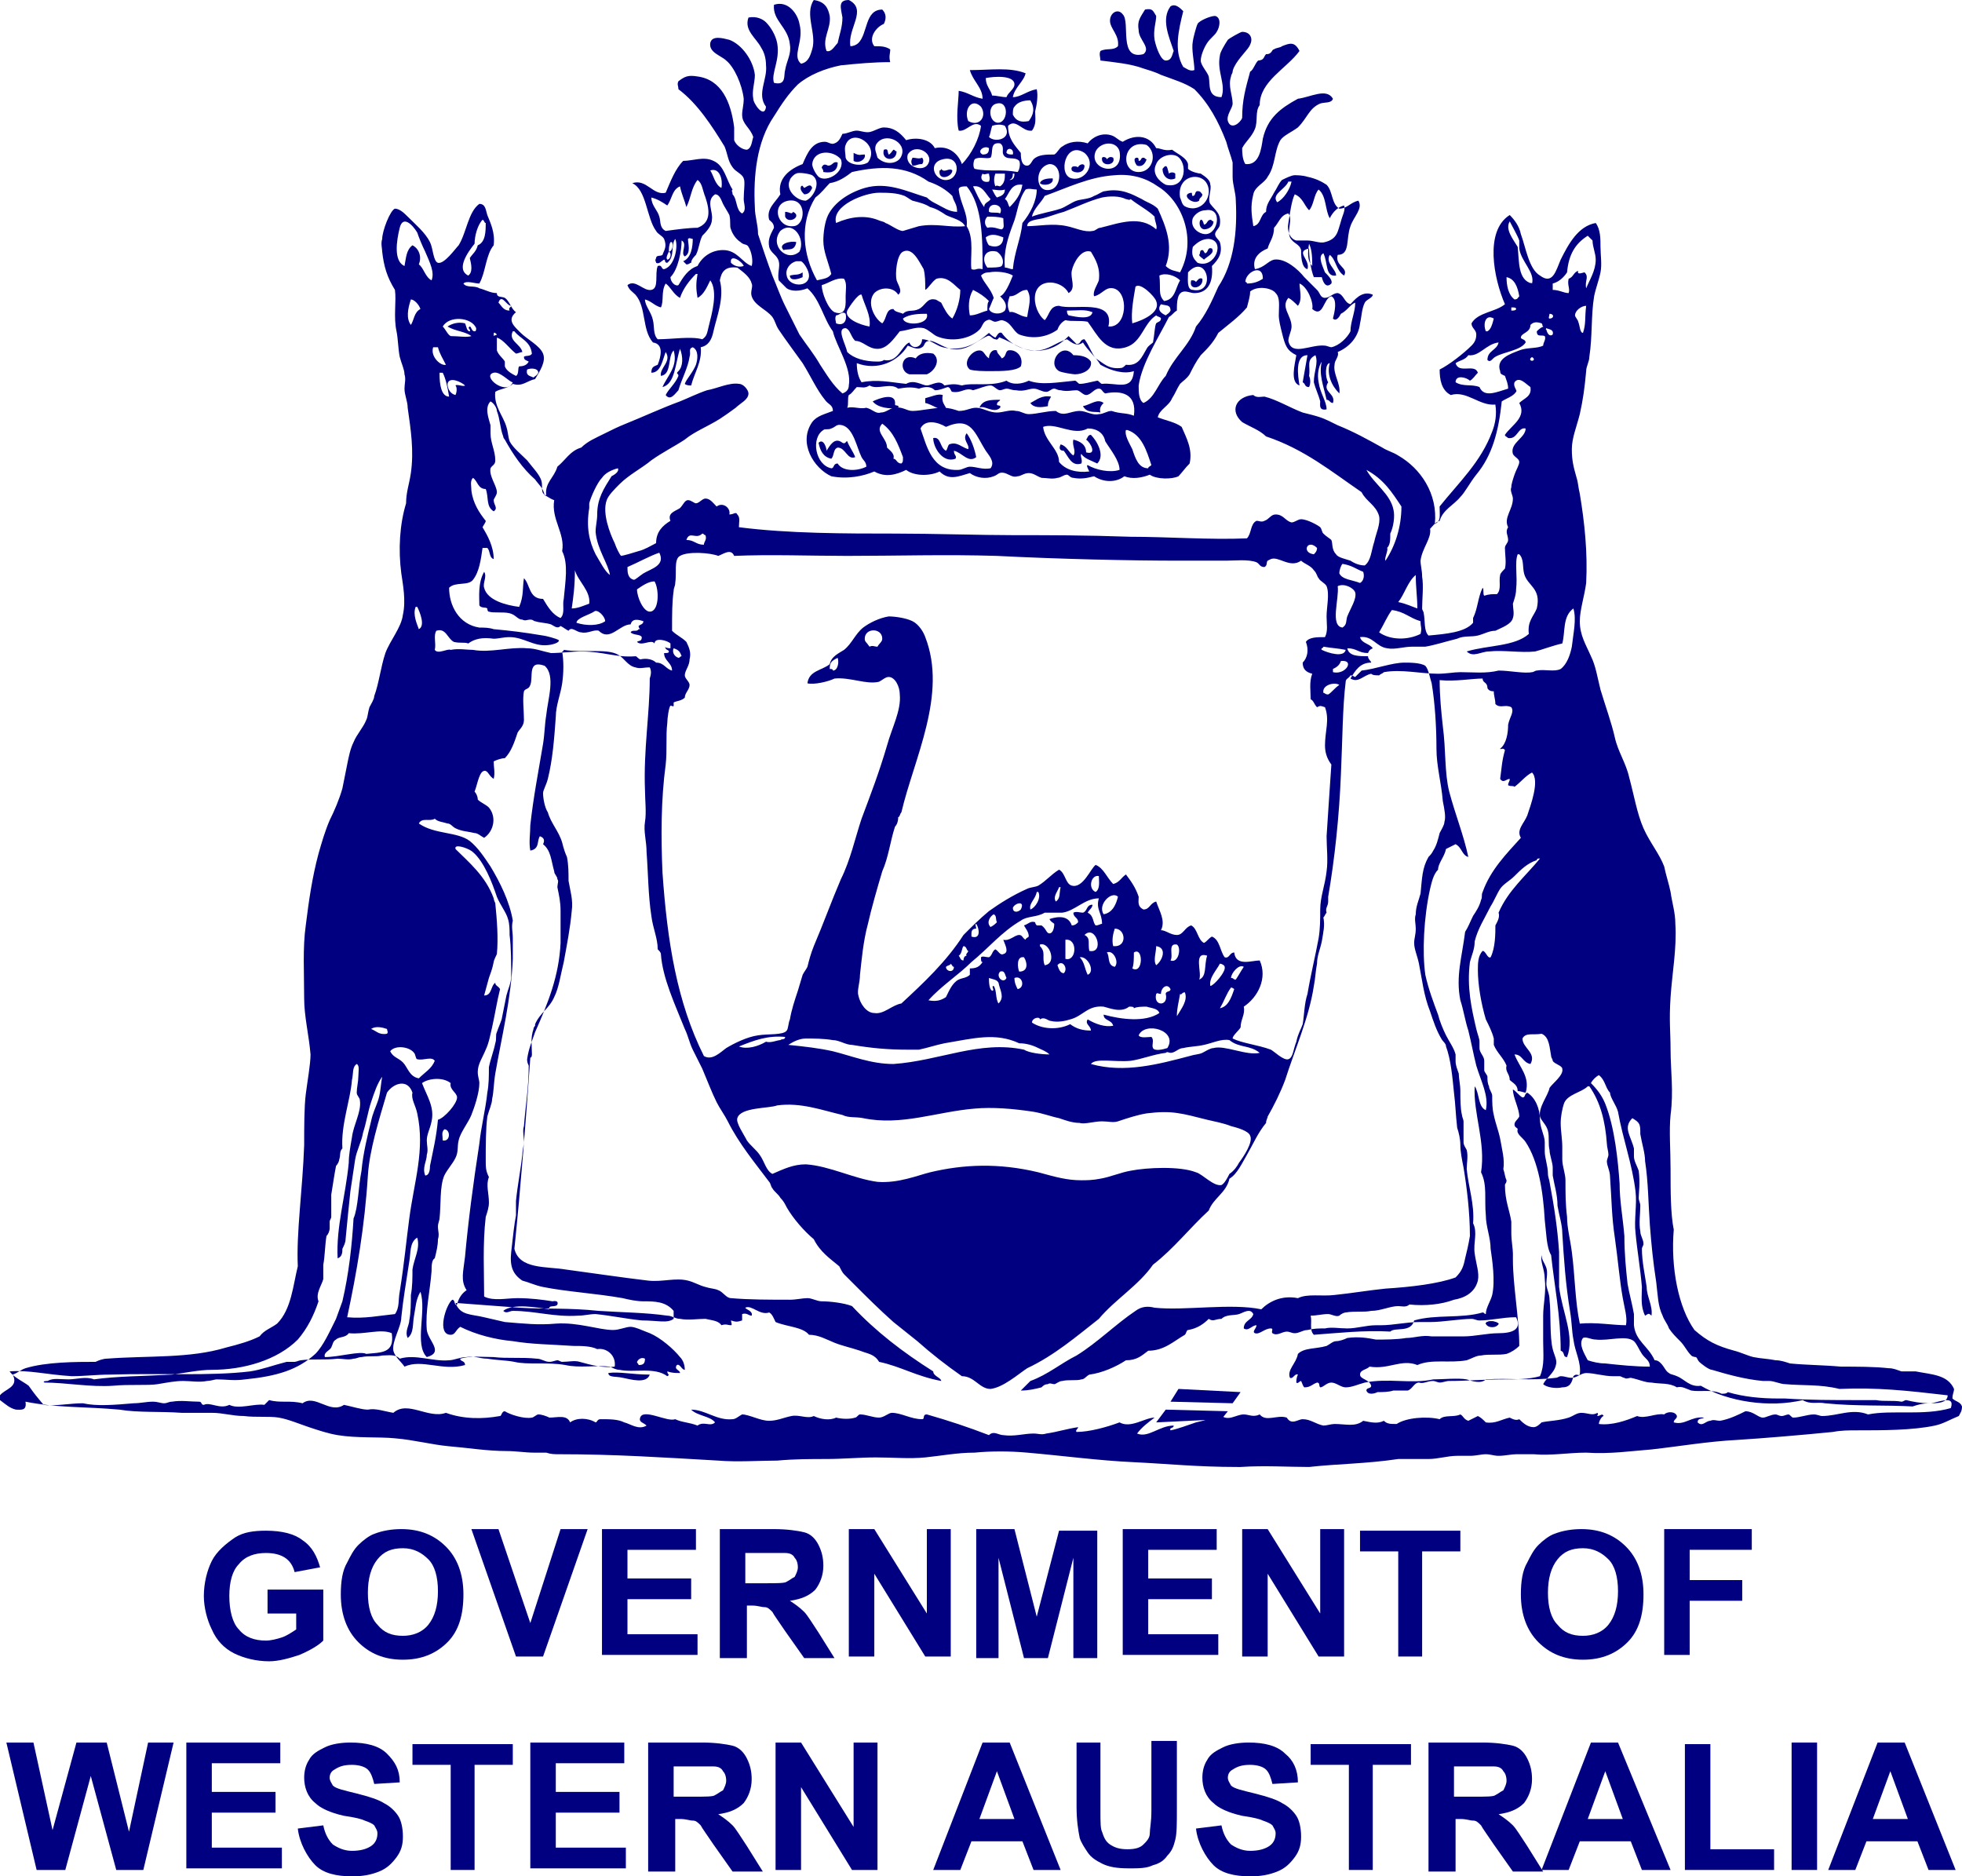 <?xml version="1.0" encoding="UTF-8" standalone="no"?>
<svg
   xmlns:dc="http://purl.org/dc/elements/1.1/"
   xmlns:cc="http://creativecommons.org/ns#"
   xmlns:rdf="http://www.w3.org/1999/02/22-rdf-syntax-ns#"
   xmlns:svg="http://www.w3.org/2000/svg"
   xmlns="http://www.w3.org/2000/svg"
   xmlns:sodipodi="http://sodipodi.sourceforge.net/DTD/sodipodi-0.dtd"
   xmlns:inkscape="http://www.inkscape.org/namespaces/inkscape"
   version="1.1"
   id="Layer_1"
   x="0px"
   y="0px"
   viewBox="0 0 123.2 117.8"
   xml:space="preserve"
   sodipodi:docname="login_dbca.svg"
   width="123.2"
   height="117.8"
   inkscape:version="1.0.1 (3bc2e813f5, 2020-09-07)"><defs
   id="defs266" /><sodipodi:namedview
   pagecolor="#ffffff"
   bordercolor="#666666"
   borderopacity="1"
   objecttolerance="10"
   gridtolerance="10"
   guidetolerance="10"
   inkscape:pageopacity="0"
   inkscape:pageshadow="2"
   inkscape:window-width="1920"
   inkscape:window-height="1017"
   id="namedview264"
   showgrid="false"
   fit-margin-top="0"
   fit-margin-left="0"
   fit-margin-right="0"
   fit-margin-bottom="0"
   inkscape:zoom="2.3155556"
   inkscape:cx="219.1"
   inkscape:cy="57.5"
   inkscape:window-x="-8"
   inkscape:window-y="32"
   inkscape:window-maximized="1"
   inkscape:current-layer="g261" />
<style
   type="text/css"
   id="style2">
	.st0{fill:#FFFFFF;}
	.st1{fill:#FFFFFE;}
</style>
<g
   id="g261"
   style="fill:#000000"
   transform="translate(-5.9,-7.5)">
	
	
	
	
	
	
	
	
	
	
	
	
	
	
	
	
	
	
	
	
	
	
	
	
	
	
	
	
	
	
	
	
	
	
	
	
	
	
	
	
	
	
	
	
	
	
	
	
	
	
	
	<g
   id="g130"
   style="fill:#000080">
		<path
   class="st0"
   d="m 22.7,108.6 v -1.3 h 3.5 v 3.2 c -0.3,0.3 -0.8,0.6 -1.5,0.9 -0.6,0.2 -1.3,0.4 -1.9,0.4 -0.8,0 -1.6,-0.2 -2.2,-0.5 -0.6,-0.3 -1.1,-0.8 -1.4,-1.5 -0.3,-0.6 -0.5,-1.4 -0.5,-2.1 0,-0.8 0.2,-1.6 0.5,-2.2 0.3,-0.6 0.9,-1.1 1.5,-1.5 0.5,-0.3 1.1,-0.4 1.9,-0.4 1,0 1.8,0.2 2.3,0.6 0.6,0.4 0.9,1 1.1,1.7 l -1.6,0.3 c -0.1,-0.4 -0.3,-0.7 -0.6,-0.9 -0.3,-0.2 -0.7,-0.3 -1.2,-0.3 -0.7,0 -1.3,0.2 -1.7,0.7 -0.4,0.4 -0.6,1.1 -0.6,2 0,0.9 0.2,1.7 0.6,2.1 0.4,0.5 1,0.7 1.7,0.7 0.3,0 0.7,-0.1 1,-0.2 0.3,-0.1 0.6,-0.3 0.9,-0.5 v -1 h -1.8 z"
   id="path106"
   style="fill:#000080" />
		<path
   class="st0"
   d="m 27.3,107.6 c 0,-0.8 0.1,-1.5 0.4,-2 0.2,-0.4 0.4,-0.8 0.7,-1.1 0.3,-0.3 0.7,-0.6 1,-0.7 0.5,-0.2 1.1,-0.3 1.7,-0.3 1.2,0 2.1,0.4 2.8,1.1 0.7,0.7 1.1,1.7 1.1,3 0,1.3 -0.3,2.3 -1,3 -0.7,0.7 -1.6,1.1 -2.8,1.1 -1.2,0 -2.1,-0.4 -2.8,-1.1 -0.7,-0.7 -1.1,-1.7 -1.1,-3 z m 1.7,-0.1 c 0,0.9 0.2,1.6 0.6,2 0.4,0.5 0.9,0.7 1.6,0.7 0.6,0 1.2,-0.2 1.6,-0.7 0.4,-0.5 0.6,-1.2 0.6,-2.1 0,-0.9 -0.2,-1.6 -0.6,-2 -0.4,-0.4 -0.9,-0.7 -1.6,-0.7 -0.7,0 -1.2,0.2 -1.6,0.7 -0.4,0.5 -0.6,1.2 -0.6,2.1 z"
   id="path108"
   style="fill:#000080" />
		<path
   class="st0"
   d="m 38.3,111.5 -2.8,-8 h 1.7 l 2,5.9 1.9,-5.9 h 1.7 l -2.8,8 z"
   id="path110"
   style="fill:#000080" />
		<path
   class="st0"
   d="m 43.7,111.5 v -8 h 5.9 v 1.3 h -4.3 v 1.8 h 4 v 1.3 h -4 v 2.2 h 4.4 v 1.3 h -6 z"
   id="path112"
   style="fill:#000080" />
		<path
   class="st0"
   d="m 51.1,111.5 v -8 h 3.4 c 0.8,0 1.5,0.1 1.9,0.2 0.4,0.1 0.7,0.4 0.9,0.8 0.2,0.4 0.3,0.8 0.3,1.3 0,0.6 -0.2,1.1 -0.5,1.5 -0.4,0.4 -0.9,0.6 -1.6,0.7 0.3,0.2 0.6,0.4 0.9,0.7 0.2,0.2 0.5,0.7 0.9,1.3 l 1,1.6 h -1.9 l -1.2,-1.7 c -0.4,-0.6 -0.7,-1 -0.8,-1.2 -0.2,-0.2 -0.3,-0.3 -0.5,-0.3 -0.2,0 -0.4,-0.1 -0.8,-0.1 h -0.3 v 3.3 h -1.7 z m 1.6,-4.6 h 1.2 c 0.8,0 1.3,0 1.4,-0.1 0.2,-0.1 0.3,-0.2 0.5,-0.3 0.1,-0.2 0.2,-0.4 0.2,-0.6 0,-0.3 -0.1,-0.5 -0.2,-0.6 -0.1,-0.2 -0.3,-0.3 -0.6,-0.3 -0.1,0 -0.5,0 -1.2,0 h -1.3 z"
   id="path114"
   style="fill:#000080" />
		<path
   class="st0"
   d="m 59.2,111.5 v -8 h 1.6 l 3.3,5.3 v -5.3 h 1.5 v 8 H 64 l -3.2,-5.2 v 5.2 z"
   id="path116"
   style="fill:#000080" />
		<path
   class="st0"
   d="m 67.2,111.5 v -8 h 2.4 l 1.4,5.5 1.4,-5.4 h 2.4 v 8 h -1.5 v -6.3 l -1.6,6.3 h -1.5 l -1.6,-6.3 v 6.3 h -1.4 z"
   id="path118"
   style="fill:#000080" />
		<path
   class="st0"
   d="m 76.4,111.5 v -8 h 5.9 v 1.3 H 78 v 1.8 h 4 v 1.3 h -4 v 2.2 h 4.4 v 1.3 h -6 z"
   id="path120"
   style="fill:#000080" />
		<path
   class="st0"
   d="m 83.9,111.5 v -8 h 1.6 l 3.3,5.3 v -5.3 h 1.5 v 8 h -1.6 l -3.2,-5.2 v 5.2 z"
   id="path122"
   style="fill:#000080" />
		<path
   class="st0"
   d="m 93.7,111.5 v -6.6 h -2.4 v -1.3 h 6.3 v 1.3 h -2.4 v 6.6 z"
   id="path124"
   style="fill:#000080" />
		<path
   class="st0"
   d="m 101.4,107.6 c 0,-0.8 0.1,-1.5 0.4,-2 0.2,-0.4 0.4,-0.8 0.7,-1.1 0.3,-0.3 0.7,-0.6 1,-0.7 0.5,-0.2 1.1,-0.3 1.7,-0.3 1.2,0 2.1,0.4 2.8,1.1 0.7,0.7 1.1,1.7 1.1,3 0,1.3 -0.3,2.3 -1,3 -0.7,0.7 -1.6,1.1 -2.8,1.1 -1.2,0 -2.1,-0.4 -2.8,-1.1 -0.7,-0.7 -1.1,-1.7 -1.1,-3 z m 1.7,-0.1 c 0,0.9 0.2,1.6 0.6,2 0.4,0.5 0.9,0.7 1.6,0.7 0.6,0 1.2,-0.2 1.6,-0.7 0.4,-0.5 0.6,-1.2 0.6,-2.1 0,-0.9 -0.2,-1.6 -0.6,-2 -0.4,-0.4 -0.9,-0.7 -1.6,-0.7 -0.7,0 -1.2,0.2 -1.6,0.7 -0.4,0.5 -0.6,1.2 -0.6,2.1 z"
   id="path126"
   style="fill:#000080" />
		<path
   class="st0"
   d="m 110.4,111.5 v -8 h 5.5 v 1.3 H 112 v 1.9 h 3.3 V 108 H 112 v 3.4 h -1.6 z"
   id="path128"
   style="fill:#000080" />
	</g>
	<g
   id="g146"
   style="fill:#000080">
		<path
   class="st0"
   d="m 8.2,124.9 -1.9,-8 H 8 l 1.2,5.5 1.5,-5.5 h 1.9 l 1.4,5.6 1.2,-5.6 h 1.6 l -1.9,8 H 13.2 L 11.6,119 10,124.9 Z"
   id="path132"
   style="fill:#000080" />
		<path
   class="st0"
   d="m 17.6,124.9 v -8 h 5.9 v 1.3 h -4.3 v 1.8 h 4 v 1.3 h -4 v 2.2 h 4.4 v 1.3 h -6 z"
   id="path134"
   style="fill:#000080" />
		<path
   class="st0"
   d="m 24.6,122.3 1.6,-0.2 c 0.1,0.5 0.3,0.9 0.6,1.2 0.3,0.2 0.7,0.4 1.2,0.4 0.5,0 0.9,-0.1 1.2,-0.3 0.3,-0.2 0.4,-0.5 0.4,-0.8 0,-0.2 -0.1,-0.3 -0.2,-0.5 -0.1,-0.1 -0.3,-0.2 -0.6,-0.3 -0.2,-0.1 -0.6,-0.2 -1.3,-0.3 -0.9,-0.2 -1.5,-0.5 -1.8,-0.8 -0.5,-0.4 -0.7,-1 -0.7,-1.6 0,-0.4 0.1,-0.8 0.3,-1.1 0.2,-0.4 0.6,-0.6 1,-0.8 0.4,-0.2 1,-0.3 1.6,-0.3 1,0 1.8,0.2 2.3,0.7 0.5,0.5 0.8,1 0.8,1.8 l -1.6,0.1 c -0.1,-0.4 -0.2,-0.7 -0.4,-0.9 -0.2,-0.2 -0.6,-0.3 -1,-0.3 -0.5,0 -0.8,0.1 -1.1,0.3 -0.2,0.1 -0.3,0.3 -0.3,0.5 0,0.2 0.1,0.3 0.2,0.5 0.2,0.2 0.7,0.3 1.5,0.5 0.8,0.2 1.4,0.4 1.7,0.6 0.4,0.2 0.7,0.5 0.9,0.8 0.2,0.3 0.3,0.8 0.3,1.3 0,0.5 -0.1,0.9 -0.4,1.3 -0.3,0.4 -0.6,0.7 -1.1,0.9 -0.5,0.2 -1,0.3 -1.7,0.3 -1,0 -1.8,-0.2 -2.3,-0.7 -0.5,-0.5 -1,-1.4 -1.1,-2.3 z"
   id="path136"
   style="fill:#000080" />
		<path
   class="st0"
   d="m 34.2,124.9 v -6.6 H 31.8 V 117 h 6.3 v 1.3 h -2.4 v 6.6 z"
   id="path138"
   style="fill:#000080" />
		<path
   class="st0"
   d="m 39.2,124.9 v -8 h 5.9 v 1.3 h -4.3 v 1.8 h 4 v 1.3 h -4 v 2.2 h 4.4 v 1.3 h -6 z"
   id="path140"
   style="fill:#000080" />
		<path
   class="st0"
   d="m 46.6,124.9 v -8 H 50 c 0.8,0 1.5,0.1 1.9,0.2 0.4,0.1 0.7,0.4 0.9,0.8 0.2,0.4 0.3,0.8 0.3,1.3 0,0.6 -0.2,1.1 -0.5,1.5 -0.4,0.4 -0.9,0.6 -1.6,0.7 0.3,0.2 0.6,0.4 0.9,0.7 0.2,0.2 0.5,0.7 0.9,1.3 l 1,1.6 h -1.9 l -1.2,-1.7 c -0.4,-0.6 -0.7,-1 -0.8,-1.2 -0.2,-0.2 -0.3,-0.3 -0.5,-0.3 -0.2,0 -0.4,-0.1 -0.8,-0.1 h -0.3 v 3.3 h -1.7 z m 1.6,-4.6 h 1.2 c 0.8,0 1.3,0 1.4,-0.1 0.2,-0.1 0.3,-0.2 0.5,-0.3 0.1,-0.2 0.2,-0.4 0.2,-0.6 0,-0.3 -0.1,-0.5 -0.2,-0.6 -0.1,-0.2 -0.3,-0.3 -0.6,-0.3 -0.1,0 -0.5,0 -1.2,0 h -1.3 z"
   id="path142"
   style="fill:#000080" />
		<path
   class="st0"
   d="m 54.6,124.9 v -8 h 1.6 l 3.3,5.3 v -5.3 H 61 v 8 h -1.6 l -3.2,-5.2 v 5.2 z"
   id="path144"
   style="fill:#000080" />
	</g>
	<g
   id="g166"
   style="fill:#000080">
		<path
   class="st0"
   d="m 72.5,124.9 h -1.7 l -0.7,-1.8 h -3.2 l -0.7,1.8 h -1.7 l 3.1,-8 h 1.7 z m -2.9,-3.2 -1.1,-3 -1.1,3 z"
   id="path148"
   style="fill:#000080" />
		<path
   class="st0"
   d="M 73.4,116.9 H 75 v 4.3 c 0,0.7 0,1.1 0.1,1.3 0.1,0.3 0.2,0.6 0.5,0.8 0.3,0.2 0.6,0.3 1.1,0.3 0.5,0 0.8,-0.1 1,-0.3 0.2,-0.2 0.4,-0.4 0.4,-0.7 0,-0.3 0.1,-0.7 0.1,-1.4 v -4.4 h 1.6 v 4.2 c 0,1 0,1.6 -0.1,2 -0.1,0.4 -0.2,0.7 -0.5,1 -0.2,0.3 -0.5,0.5 -0.9,0.6 -0.4,0.2 -0.9,0.2 -1.5,0.2 -0.8,0 -1.3,-0.1 -1.7,-0.3 -0.4,-0.2 -0.7,-0.4 -0.9,-0.7 -0.2,-0.3 -0.4,-0.6 -0.5,-0.9 -0.1,-0.5 -0.2,-1.1 -0.2,-2 v -4 z"
   id="path150"
   style="fill:#000080" />
		<path
   class="st0"
   d="m 81,122.3 1.6,-0.2 c 0.1,0.5 0.3,0.9 0.6,1.2 0.3,0.2 0.7,0.4 1.2,0.4 0.5,0 0.9,-0.1 1.2,-0.3 0.3,-0.2 0.4,-0.5 0.4,-0.8 0,-0.2 -0.1,-0.3 -0.2,-0.5 -0.1,-0.1 -0.3,-0.2 -0.6,-0.3 -0.2,-0.1 -0.6,-0.2 -1.3,-0.3 -0.9,-0.2 -1.5,-0.5 -1.8,-0.8 -0.5,-0.4 -0.7,-1 -0.7,-1.6 0,-0.4 0.1,-0.8 0.3,-1.1 0.2,-0.4 0.6,-0.6 1,-0.8 0.4,-0.2 1,-0.3 1.6,-0.3 1,0 1.8,0.2 2.3,0.7 0.5,0.4 0.8,1 0.8,1.8 l -1.6,0.1 c -0.1,-0.4 -0.2,-0.7 -0.4,-0.9 -0.2,-0.2 -0.6,-0.3 -1,-0.3 -0.5,0 -0.8,0.1 -1.1,0.3 -0.2,0.1 -0.3,0.3 -0.3,0.5 0,0.2 0.1,0.3 0.2,0.5 0.2,0.2 0.7,0.3 1.5,0.5 0.8,0.2 1.4,0.4 1.7,0.6 0.4,0.2 0.7,0.5 0.9,0.8 0.2,0.3 0.3,0.8 0.3,1.3 0,0.5 -0.1,0.9 -0.4,1.3 -0.3,0.4 -0.6,0.7 -1.1,0.9 -0.5,0.2 -1,0.3 -1.7,0.3 -1,0 -1.8,-0.2 -2.3,-0.7 -0.5,-0.5 -1,-1.4 -1.1,-2.3 z"
   id="path152"
   style="fill:#000080" />
		<path
   class="st0"
   d="m 90.6,124.9 v -6.6 H 88.2 V 117 h 6.3 v 1.3 h -2.4 v 6.6 z"
   id="path154"
   style="fill:#000080" />
		<path
   class="st0"
   d="m 95.6,124.9 v -8 H 99 c 0.8,0 1.5,0.1 1.9,0.2 0.4,0.1 0.7,0.4 0.9,0.8 0.2,0.4 0.3,0.8 0.3,1.3 0,0.6 -0.2,1.1 -0.5,1.5 -0.4,0.4 -0.9,0.6 -1.6,0.7 0.3,0.2 0.6,0.4 0.9,0.7 0.2,0.2 0.5,0.7 0.9,1.3 l 1,1.6 h -1.9 l -1.2,-1.7 c -0.4,-0.6 -0.7,-1 -0.8,-1.2 -0.2,-0.2 -0.3,-0.3 -0.5,-0.3 -0.2,0 -0.4,-0.1 -0.8,-0.1 h -0.3 v 3.3 h -1.7 z m 1.6,-4.6 h 1.2 c 0.8,0 1.3,0 1.4,-0.1 0.2,-0.1 0.3,-0.2 0.5,-0.3 0.1,-0.2 0.2,-0.4 0.2,-0.6 0,-0.3 -0.1,-0.5 -0.2,-0.6 -0.1,-0.2 -0.3,-0.3 -0.6,-0.3 -0.1,0 -0.5,0 -1.2,0 h -1.3 z"
   id="path156"
   style="fill:#000080" />
		<path
   class="st0"
   d="M 110.8,124.9 H 109 l -0.7,-1.8 h -3.2 l -0.7,1.8 h -1.7 l 3.1,-8 h 1.7 z m -3,-3.2 -1.1,-3 -1.1,3 z"
   id="path158"
   style="fill:#000080" />
		<path
   class="st0"
   d="M 111.7,124.9 V 117 h 1.6 v 6.6 h 4 v 1.3 z"
   id="path160"
   style="fill:#000080" />
		<path
   class="st0"
   d="m 118.4,124.9 v -8 h 1.6 v 8 z"
   id="path162"
   style="fill:#000080" />
		<path
   class="st0"
   d="M 128.7,124.9 H 127 l -0.7,-1.8 h -3.2 l -0.7,1.8 h -1.7 l 3.1,-8 h 1.7 z m -3,-3.2 -1.1,-3 -1.1,3 z"
   id="path164"
   style="fill:#000080" />
	</g>
	<g
   id="g180"
   style="fill:#000000">
		<g
   id="g178"
   style="fill:#000000">
			<g
   id="XMLID_12_"
   style="fill:#000000">
				<g
   id="g168"
   style="fill:#000000">
				</g>
				<g
   id="g170"
   style="fill:#000000">
				</g>
			</g>
			<g
   id="XMLID_11_"
   style="fill:#000000">
				<g
   id="g173"
   style="fill:#000000">
				</g>
				<g
   id="g175"
   style="fill:#000000">
				</g>
			</g>
		</g>
	</g>
	<g
   id="g255"
   style="fill:#000080">
		<g
   id="XMLID_10_"
   style="fill:#000080">
			<g
   id="g250"
   style="fill:#000080">
				<path
   class="st0"
   d="m 103.8,88.3 c 0.2,1.6 1,3.1 0.5,4.4 -0.3,0 -0.1,-0.3 -0.4,-0.4 0,-2.2 -0.4,-4.1 -0.6,-6 -0.3,-0.5 -0.3,-1.4 -0.4,-2.2 -0.1,-1.8 -0.4,-3.7 -1.2,-4.9 -0.2,-0.3 -0.6,-0.5 -0.5,-0.8 0,-0.1 -0.2,-0.1 -0.2,-0.3 0,-0.2 0.2,-0.3 0.3,-0.5 0,-0.5 -0.4,-1.2 -0.4,-1.7 0.2,0.1 0.4,0.4 0.6,0.5 0.2,0 0.1,-0.2 0.3,-0.3 0.5,0.3 0.8,1 0.8,1.7 0,0.5 0.3,1 0.3,1.4 0,0.2 0,0.4 0,0.6 0,0.4 0.2,0.9 0.2,1.4 0,0.2 0.1,0.4 0.1,0.5 0.3,1.6 0.5,2.9 0.6,4.4 0,1.1 0,1.6 0,2.2 z"
   id="path182"
   style="fill:#000080" />
				<path
   class="st0"
   d="m 100,90.6 c -0.1,0.3 -0.7,0.3 -0.8,0 0,-0.2 0.6,-0.2 0.8,0 z"
   id="path184"
   style="fill:#000080" />
				<path
   class="st0"
   d="m 92.1,26 c 0,0.2 -0.4,0.3 -0.5,0.5 -0.2,0.4 -0.2,0.9 -0.3,1.3 -0.1,0.9 -0.7,1.5 -1.4,1.8 0.1,0.3 -0.2,0.5 -0.2,0.8 -0.1,0.6 0.4,1.2 0.3,1.8 -0.5,-0.5 -0.8,-1.2 -0.6,-1.9 -0.3,0 -0.3,0.9 -0.1,1.2 -0.4,0.6 0.5,0.7 0.3,1.3 -0.2,0 -0.2,-0.2 -0.4,-0.2 -0.2,-0.9 -0.5,-1.6 -0.3,-2.4 -0.2,0.3 -0.3,0.8 -0.2,1.3 0.1,0.7 0.5,1.2 0.5,1.7 -0.5,0.1 -0.4,-0.3 -0.4,-0.5 -0.1,-0.4 -0.3,-0.8 -0.4,-1.2 0,-0.7 0.3,-1.2 0.1,-1.7 -0.6,0.3 -0.3,0.7 -0.4,1.3 0.1,0.2 0.1,0.5 0,0.7 -0.3,0 -0.2,-0.2 -0.4,-0.3 0.1,-0.6 0.2,-1.1 0.3,-1.7 -0.8,0 -0.6,1.3 -0.5,1.9 -0.6,-0.2 -0.3,-1.3 -0.2,-1.9 -0.6,-0.3 -0.7,-0.6 -0.9,-1.4 -0.1,-0.4 -0.2,-0.8 -0.2,-1.1 0,-0.6 0.1,-1.1 -0.2,-1.4 -0.2,-0.3 -1.1,-0.5 -1.6,-0.1 0,0.3 -0.1,0.6 -0.2,1 -0.5,0.6 -1.2,1.1 -1.8,1.6 -0.3,0.6 -0.7,1 -1.1,1.4 -0.3,0.4 -0.5,0.8 -0.7,1.2 -0.2,0.3 -0.4,0.4 -0.6,0.6 -0.2,0.3 -0.3,0.6 -0.5,0.9 -0.2,0.5 -0.8,0.7 -0.9,1.2 0.5,0.2 1.1,0.3 1.5,0.6 0.3,0.7 0.7,1.4 0.5,2.3 -0.3,0.3 -0.5,0.6 -0.7,0.8 -0.4,0.2 -1.4,0.2 -1.8,-0.1 -0.5,0.2 -1.1,0.3 -1.6,0.1 -0.5,0.4 -1.3,0.4 -1.9,0 -0.4,0.1 -0.8,0.2 -1.3,0.1 -0.2,0 -0.3,-0.2 -0.4,-0.2 -0.2,0 -0.4,0.2 -0.6,0.2 -0.3,0.1 -0.7,0 -1,0 -0.3,-0.1 -0.5,-0.3 -0.8,-0.3 -0.3,0 -0.5,0.2 -0.7,0.2 -0.3,0.1 -0.5,-0.1 -0.8,-0.2 -0.4,-0.1 -0.4,0.1 -0.7,0.2 -0.5,0.2 -1.1,0.1 -1.5,-0.2 -0.7,0.2 -1.3,0.5 -1.9,-0.1 -0.6,0.3 -1.6,0.3 -2.1,-0.1 -0.6,0.3 -1.3,0.5 -2,0.1 -0.7,0.3 -1.7,0.5 -2.7,0.3 C 57,36.9 56,35.3 56.9,34 c 0.3,-0.4 0.8,-0.5 1.3,-0.7 0,-0.4 -0.3,-0.4 -0.5,-0.7 -0.5,-0.6 -0.9,-1.5 -1.4,-2.3 -0.5,-0.7 -1.1,-1.5 -1.5,-2.1 -0.2,-0.3 -0.2,-0.5 -0.4,-0.8 -0.4,-0.5 -1.1,-0.7 -1.3,-1.3 -0.1,-0.3 0.1,-0.6 0,-0.8 -0.1,-0.4 -0.5,-0.7 -0.9,-1 -0.8,-0.1 -1,0.3 -1.1,0.8 0.3,1.1 -0.2,2.3 -0.4,3.2 -0.1,0.5 -0.3,0.9 -0.8,1 0.1,0.9 -0.4,1.6 -0.6,2.4 -0.1,0 -0.3,0 -0.4,-0.1 0.1,-0.3 0.5,-0.7 0.7,-1.2 0.1,-0.3 0.2,-0.9 -0.2,-1.1 -0.3,0.1 -0.1,0.3 -0.2,0.6 -0.1,0.7 -0.5,1.4 -0.7,2.1 -0.2,0.2 -0.5,0.7 -0.8,0.3 0.2,-0.4 0.6,-0.7 0.8,-1.2 0,-0.2 -0.2,-0.1 0,-0.3 0.3,-0.3 0.3,-0.9 0.1,-1.4 -0.3,0.9 -0.3,2.2 -1.1,2.4 0.3,-0.7 1,-1.3 0.7,-2.3 -0.4,0.4 -0.1,1.5 -0.8,1.6 -0.1,-0.5 0.7,-0.9 0.3,-1.5 -0.2,0.5 -0.3,1.3 -0.9,1.3 0,-0.4 0.2,-0.4 0.4,-0.5 0.2,-0.5 0.4,-1.3 -0.3,-1.4 -0.7,-0.8 -0.4,-2.2 -1.1,-3 -0.2,-0.2 -0.4,-0.3 -0.5,-0.6 0.5,-0.4 1,0.4 1.5,0.3 0.5,-0.1 0.2,-1 0.4,-1.5 0.3,-0.1 0.2,0.2 0.4,0.2 0.7,-0.2 0.9,-1.5 0.7,-1.9 -0.3,0.4 0,1.1 -0.5,1.5 -0.2,0 -0.1,-0.2 -0.2,-0.2 -0.2,0.1 -0.3,0.3 -0.5,0.2 0,-0.1 -0.1,-0.1 0,-0.3 0,-0.2 0.3,-0.1 0.4,-0.2 0.1,-0.3 0.3,-0.5 0.1,-1 -0.1,-0.2 -0.4,-0.3 -0.5,-0.5 -0.6,-0.8 -0.6,-2.6 -1.5,-3 0.9,-0.3 1.3,0.8 2.1,0.6 0.3,-0.7 0.6,-1.5 1.1,-2 0.6,0 1.3,-0.3 1.9,0 0.7,0.3 0.8,1.2 1.2,1.8 -0.1,0.1 0,0.1 0,0.3 0.3,0.3 0.2,1 0.6,1.2 0.3,-0.2 0.1,-0.6 0.1,-0.9 0,-0.5 0.1,-1.1 0,-1.3 -0.1,-0.3 -0.5,-0.4 -0.7,-0.7 -0.3,-0.4 -0.3,-0.8 -0.5,-1.3 -0.8,-1.3 -1.7,-2.7 -2.9,-3.6 0,-0.2 -0.1,-0.3 0,-0.5 0.4,-0.3 0.6,-0.4 1.2,-0.3 1.5,0.2 2.1,1.6 2.3,3.2 0,0.3 0,0.6 0,0.8 0.1,0.3 0.5,0.6 0.8,0.6 0.3,-0.1 0.3,-0.5 0.4,-0.8 -0.2,-0.6 -0.7,-0.8 -0.7,-1.4 0,-0.3 0.1,-0.6 0.1,-1 -0.1,-0.9 -0.6,-2 -1.1,-2.4 -0.3,-0.3 -1.1,-0.5 -1,-1.1 0.1,-0.5 0.8,-0.3 1.2,-0.2 0.8,0.3 1.5,1.3 1.6,2.2 0,0.5 -0.2,1 -0.1,1.5 0,0.3 0.7,1.3 0.8,0.5 -0.6,-0.8 0.1,-1.7 0,-2.6 0,-0.4 -0.1,-0.8 -0.3,-1.1 -0.3,-0.6 -1.1,-1.1 -0.8,-1.9 0.5,-0.1 0.9,0.1 1.1,0.3 0.3,0.3 0.6,0.8 0.7,1.3 0.2,1.1 -0.4,1.9 -0.2,2.5 0.8,0.2 0.6,-0.5 0.7,-0.8 0.1,-0.6 0.4,-1 0.3,-1.6 -0.1,-1.1 -1.1,-1.5 -1,-2.5 0.9,-0.3 1.5,0.6 1.6,1.2 0.3,1.1 -0.5,2 0.1,2.5 0.5,-0.1 0.6,-0.6 0.7,-0.9 0.3,-1 -0.5,-2.2 0.1,-3.1 0.7,0.1 0.9,0.5 1,1 0.1,0.8 -0.5,1.4 -0.2,2.2 0.3,0.1 0.5,-0.3 0.7,-0.5 0.1,-0.5 0.3,-1 0.3,-1.6 -0.1,-0.6 -0.3,-1.1 0.4,-1.1 0,0 0,0 0,0 1.2,0.6 -0.1,1.8 0.1,2.9 0.2,0 0.4,-0.1 0.5,-0.2 0.6,-0.6 0.4,-2.1 1.5,-2.1 0.2,0.2 0.3,0.5 0.1,0.9 -0.5,0.2 -1,0.9 -0.6,1.4 0.4,0 0.7,0 1,0.2 0,0.3 -0.1,0.4 0,0.8 -1.1,0 -2.1,0.1 -3.1,0.2 -1,0.2 -2,0.6 -2.7,1.2 -0.6,0.6 -1,1.2 -1.5,2 -1.1,1.6 -1.3,3.8 -1.2,5.7 0,0.6 0.2,1.1 0.2,1.7 0.3,0.9 0.6,1.8 0.9,2.6 0.3,0.7 0.5,1.3 0.8,1.9 0.3,0.6 0.6,1.2 0.9,1.8 0.4,0.6 0.9,1.2 1.3,1.9 0.4,0.6 0.8,1.3 1.4,1.8 0.3,-0.1 0.4,-0.3 0.4,-0.5 0.2,-1.1 -0.8,-2.5 -1,-3.4 -0.6,-0.8 -0.8,-2 -1.6,-2.7 -0.5,0.2 -1,0.2 -1.3,0 -0.2,-0.2 -0.4,-0.4 -0.5,-0.5 -0.1,-0.4 0.1,-0.9 0,-1.2 -0.1,-0.4 -0.5,-0.5 -0.6,-0.9 -0.1,-0.5 0.1,-0.8 0.3,-1.2 0,-0.3 -0.2,-0.4 -0.3,-0.5 -0.2,-0.7 0.4,-1.1 0.7,-1.6 -0.2,-1 0.6,-1.6 1.4,-1.9 0.3,-0.7 0.6,-1.4 1.4,-1.4 0.2,0 0.4,0.2 0.6,0.1 0.3,-0.1 0.4,-0.4 0.5,-0.6 0.3,0 0.6,-0.2 0.9,-0.2 0.2,0 0.4,0.1 0.7,0.1 0.3,0 0.7,-0.3 1,-0.3 0.6,0 1,0.3 1.4,0.8 0.6,-0.2 1.5,-0.1 1.8,0.5 0.9,-0.2 1.5,0.4 1.7,1 0.6,-0.6 1.1,-1.6 1.2,-2.4 -0.5,-0.4 -0.9,0.4 -1.4,0.3 -0.2,-0.8 0,-1.9 0,-2.5 0.6,0.1 0.9,0.4 1.5,0.5 0,-0.7 -0.6,-1.1 -0.8,-1.8 1.3,0 2.5,-0.2 3.5,0.2 -0.1,0.5 -0.7,0.9 -0.8,1.5 0.5,0 0.9,-0.4 1.5,-0.5 0.1,0.4 0,1 -0.1,1.4 0,0.4 0.1,0.8 -0.2,1.2 -0.6,0.1 -1,-0.8 -1.5,-0.3 0,0.8 0.4,1.2 0.8,1.7 0,0.5 0.1,0.8 0.4,0.8 0.2,0 0.3,-0.3 0.4,-0.4 0.3,-0.3 0.8,-0.3 1.3,-0.3 0.2,-0.1 0.3,-0.4 0.5,-0.5 0.4,-0.3 1,-0.4 1.6,-0.2 0.3,-0.4 0.9,-0.7 1.5,-0.5 0.3,0.1 0.4,0.3 0.7,0.4 0.8,-0.5 1.7,-0.4 2.1,0.4 0.3,0 0.5,0.2 1,0.1 0.4,0.3 0.9,0.5 1,0.9 0,0.1 0,0.3 0,0.3 0.2,0.2 0.7,0.3 0.8,0.3 0.3,0.2 0.6,0.4 0.6,0.7 0.1,0.3 -0.2,0.9 0,1.2 0.3,0.4 0.7,0.6 0.6,1.3 0,0.2 -0.3,0.4 -0.3,0.6 0,0.2 0.2,0.3 0.3,0.5 0.2,0.7 -0.1,1.1 -0.5,1.5 0.1,1.1 -0.3,1.7 -1.1,1.7 -0.2,0 -0.4,-0.1 -0.6,-0.1 -0.5,0 -0.5,0.7 -0.5,1.2 -0.2,0.1 -0.3,0.3 -0.5,0.4 -0.6,1.2 -1.7,2.9 -1.9,4.3 0,0.4 0,0.9 0.3,1.1 0.7,-0.3 0.9,-1.2 1.4,-1.7 0.5,-1.2 1.5,-1.9 1.9,-3.1 0.6,-0.7 1,-1.6 1.4,-2.5 1,-1.5 1.2,-3.5 1.1,-5.4 0,-0.5 -0.2,-1 -0.2,-1.5 0,-0.3 0,-0.6 0,-0.9 C 83.2,17.3 83,16.8 82.9,16.4 82.4,15.1 81.8,14 80.9,13.1 80.3,12.7 79.6,12.5 78.8,12.2 78.4,12 78,11.9 77.7,11.8 76.9,11.5 75.8,11.4 75,11.3 c 0,-0.2 -0.1,-0.4 0,-0.6 0.4,-0.2 0.8,0 1.1,-0.3 0.1,-0.7 -0.5,-1.1 -0.5,-1.6 0,-0.5 0.5,-0.8 0.8,-0.4 0.5,0.5 -0.3,2.9 1.3,2.5 0.5,-0.4 -0.3,-0.9 -0.3,-1.5 -0.1,-0.6 0.1,-0.8 0.4,-1.3 0.5,-0.1 0.5,0.1 0.7,0.4 0,0.4 -0.2,0.9 -0.1,1.5 0.1,0.5 0.4,1.3 0.7,1.3 0.4,0 0.4,-0.4 0.5,-0.6 -0.3,-0.9 -0.8,-2 -0.2,-2.8 0.3,-0.2 0.6,0.1 0.8,0.3 -0.3,1.2 -0.6,2.5 0,3.5 0.2,0.1 0.4,0.3 0.7,0.2 0,-0.5 -0.2,-1.3 -0.1,-1.8 0,-0.1 0.2,-0.9 0.3,-1.1 0.1,-0.2 0.8,-0.5 1.1,-0.5 0.4,0.1 0.3,0.7 0.1,1 -0.1,0.2 -0.4,0.4 -0.6,0.7 -0.2,0.3 -0.4,0.8 -0.4,1.1 0,0.3 0.4,0.7 0.5,1 0.1,0.5 -0.1,1.3 0.8,1.3 0.3,-0.8 -0.3,-1.6 -0.1,-2.6 0,-0.2 0.3,-0.7 0.5,-1 0.1,-0.1 0.8,-0.5 0.9,-0.5 0.5,0 0.7,0.4 0.5,0.8 -0.1,0.3 -0.7,0.8 -1,1.4 0,0 -0.1,0.2 -0.1,0.3 0,0.1 -0.1,0.2 -0.1,0.3 -0.2,0.6 0.1,1.2 0.1,1.7 0,0.3 -0.4,0.7 -0.3,1.1 0.2,0.6 0.8,0.1 0.9,-0.2 0,-1.1 0.2,-1.8 0.5,-2.9 0.2,-0.1 0.3,-0.5 0.5,-0.7 0,0 0.2,0 0.3,-0.1 0.1,-0.1 0.1,-0.2 0.2,-0.3 0.1,0 0.2,0 0.3,-0.1 0.1,-0.1 0.1,-0.2 0.2,-0.2 0.1,-0.1 0.4,-0.1 0.5,-0.2 0.5,-0.2 0.8,-0.3 1.1,0.3 -0.8,1.1 -2.5,1.9 -2.5,3.4 -0.3,0.4 -0.1,1 -0.3,1.5 -0.2,0.5 -0.6,0.8 -0.8,1.2 0,0.2 0,0.7 0.2,1 0.9,0.1 1,-1 1.1,-1.6 0.3,-1.3 1.1,-1.9 2.2,-2.5 0.8,-0.1 1.8,-0.7 2.2,0 -0.1,0.3 -0.5,0.2 -0.8,0.3 -0.7,0.3 -0.8,0.9 -1.4,1.5 -0.4,0.3 -0.9,0.5 -1.1,0.8 -0.4,0.7 -0.3,1.6 -0.8,2.3 -0.2,0.4 -0.8,0.6 -0.9,1.1 -0.2,0.8 -0.1,1.3 0,2 0.5,-0.1 0.4,-0.7 0.8,-0.9 0,-0.5 0.3,-0.8 0.5,-1.2 0.2,-0.3 0.3,-0.6 0.5,-0.8 0.2,-0.1 0.6,-0.3 0.8,-0.3 0.1,0 0.5,0 0.8,0.1 0.5,0.1 0.9,0.3 1.2,0.5 0.4,0.4 0.3,1.2 0.8,1.5 0.5,0 0.7,-0.4 1.2,-0.5 0.3,0.5 -0.3,1 -0.5,1.6 -0.3,0.8 0,1.8 -0.8,1.8 -0.2,0.7 0.7,0.8 0.4,1.3 -0.5,-0.3 -0.5,-1 -0.9,-1.3 -0.3,0.5 0.4,0.9 0.4,1.3 -0.7,0.1 -0.5,-0.8 -0.8,-1.4 -0.4,0.2 0,0.9 0.1,1.2 0.2,0.2 0.5,0.5 0.4,0.7 -0.3,0.3 -0.5,0 -0.6,-0.4 -0.3,0 -0.3,0 -0.5,0 -0.2,-0.5 -0.3,-1.3 -0.3,-1.8 -0.9,0.2 0.1,0.7 -0.1,1.3 -0.4,-0.1 -0.4,-0.9 -0.4,-1.2 -0.1,-0.4 -0.5,-0.4 -0.7,-0.8 -0.2,-0.5 0.2,-1.1 -0.1,-1.5 -0.5,0.1 -0.6,0.6 -0.9,0.9 0,0.6 -0.3,0.9 -0.4,1.3 -0.5,0.2 -1,0.6 -0.8,1.3 0.6,-0.1 0.8,-0.5 1.2,-0.6 0.7,-0.1 1.5,0.6 1.9,1.1 0.3,0.3 0.6,0.6 0.8,0.8 0.2,0.2 0.2,0.5 0.5,0.5 0.3,0 0.5,-0.3 0.8,-0.3 0.4,0.1 0.4,0.6 0.8,0.7 0.2,-0.2 0.7,-0.9 1.4,-0.6 z m -1.4,2.3 c 0,-0.6 0.3,-1.2 0.3,-1.8 -0.3,0.1 -0.5,0.5 -0.9,0.7 -0.1,0.2 -0.3,0.5 -0.5,0.3 0.1,-0.4 0.3,-1.2 -0.1,-1.4 -0.5,0.1 -0.5,1.4 -1.2,0.8 0.1,-0.4 -0.3,-1.4 -0.8,-1.6 0,0.4 0.2,1 -0.1,1.4 -0.2,-0.2 -0.4,-0.4 -0.6,-0.5 -0.5,0.6 0.2,1.1 0.2,1.8 0,0.3 -0.2,0.6 -0.2,0.9 0.2,1 1.4,0.2 2.3,0.3 0.1,0 0.3,0.1 0.4,0.1 0.5,-0.1 1,-0.6 1.2,-1 z m -0.6,-6.9 c 0.1,-0.4 0.3,-0.7 0.2,-1 -0.4,0.1 -0.7,0.4 -0.9,0.8 -0.3,-0.5 -0.2,-1.4 -0.7,-1.8 -0.3,0.3 -0.3,1 -0.6,1.3 -0.3,-0.3 -0.4,-0.8 -0.9,-1 -0.2,0.4 -0.3,1.2 -0.4,1.8 -0.1,0.5 0.1,1 0.5,1.1 0.2,0 0.5,0 0.7,0 0.4,0 0.8,0.2 1.1,0.1 0.8,-0.2 0.8,-0.7 1,-1.3 z m -1.8,2.8 c 0,-0.4 0,-1 -0.2,-1.4 -0.1,0.6 -0.1,1.1 0.2,1.4 z M 87,18.9 c -0.1,0 -0.1,0 -0.2,0 -0.2,0.5 -1.1,0.8 -0.7,1.3 0.4,-0.2 0.8,-0.8 0.9,-1.3 z M 85.2,25 c 0,-1 -1.1,-0.4 -1.1,0.2 0,0 0.1,0 0.1,0.1 0.4,0 0.7,-0.1 1,-0.3 z m -4.1,-1 c 1.1,0.4 1.8,-1.4 0.7,-1.5 -0.4,0 -0.7,0.2 -1,0.5 -0.1,0.5 0,0.7 0.3,1 z m 0.5,-1.8 c 0.8,0 1.1,-1.7 0,-1.5 -0.4,0 -0.7,0.3 -0.8,0.5 -0.2,0.6 0.4,1 0.8,1 z m -1.2,-1.7 c 1,0.4 1.8,-0.8 1.2,-1.6 -0.5,-0.6 -1.8,-0.3 -1.6,1 0.1,0.2 0.1,0.5 0.4,0.6 z m 0.4,5.2 c 1.5,0.3 0.9,-2.4 -0.3,-1.1 0,0.4 -0.1,1.1 0.3,1.1 z M 80,24.6 c 1.1,-2.1 0.1,-4.5 -1.4,-5.4 -0.7,-0.5 -1.6,-0.8 -2.7,-0.7 -1.6,0.1 -3,0.8 -4.4,1.3 -0.2,0.4 -0.7,0.8 -0.8,1.3 0.5,-0.2 1.2,-0.3 1.8,-0.5 0.3,-0.1 0.7,-0.4 1,-0.5 0.3,-0.1 0.8,-0.1 1.1,-0.3 0.3,-0.1 0.5,-0.3 0.7,-0.3 1,-0.2 1.7,0.2 2.3,0.5 0.3,0.2 0.7,0.3 1,0.6 0.5,1.1 1,2.3 0.5,3.6 0.3,0.3 0.6,0.3 0.9,0.4 z m -0.9,-5.5 c 1.3,0.3 1.4,-1.4 0.7,-1.8 -0.4,-0.2 -1.1,0 -1.3,0.5 -0.3,0.6 0.2,1.1 0.6,1.3 z m 0.9,6 c -0.3,-0.3 -0.9,-0.5 -1.3,-0.3 0.1,0.8 -0.1,1.2 0.3,1.6 0.7,-0.1 0.7,-0.8 1,-1.3 z m -0.9,2.2 c 0.1,-0.1 0.2,-0.1 0.3,-0.3 0,-0.4 -0.3,-0.3 -0.6,-0.4 -0.3,0.4 0.1,0.6 0.3,0.7 z m -0.6,0.5 c 0.1,-0.1 0.3,-0.1 0.3,-0.3 0,-0.1 -0.2,-0.1 -0.3,-0.2 -0.8,0.5 -0.9,1.7 -1.9,2 -1.3,0.4 -1.8,-0.8 -2.4,-1.6 -0.5,-0.1 -1,0 -1.4,-0.1 -0.2,0.1 -0.4,0.3 -0.5,0.6 -0.7,0.5 -1.6,0.6 -2.4,0.3 -0.4,-0.2 -0.5,-0.8 -1.1,-0.9 -0.1,0 -0.3,0.1 -0.4,0.1 -0.2,0 -0.3,-0.2 -0.5,-0.1 -0.3,0.1 -0.3,0.4 -0.5,0.6 -0.6,0.6 -1.8,0.8 -2.7,0.4 -0.2,-0.1 -0.5,-0.4 -0.8,-0.5 -0.5,-0.1 -0.8,0.1 -1.5,0.2 -0.4,0.5 -0.8,1.1 -1.4,1.1 -0.6,0 -0.9,-0.5 -1.4,-0.5 -0.3,-0.3 -0.3,-0.7 -0.6,-0.8 -0.6,0 0,1 0.1,1.5 0.4,0.4 1.1,0.6 1.9,0.6 0.1,0 0.3,0 0.4,-0.1 0.9,0.2 1.1,-0.9 1.6,-1.1 0.2,0.5 0.8,0.3 0.8,-0.2 0.5,0 0.9,0.4 1.3,0.5 1.2,0.3 2.1,-0.2 2.9,-0.9 0.1,0.1 0.2,0.2 0.4,0.3 0.1,-0.1 0.2,-0.4 0.4,-0.3 0.5,0.7 1.4,1.2 2.5,1.1 0.8,-0.1 1.3,-0.5 1.7,-0.9 0.2,0.2 0.3,0.3 0.5,0.5 0.3,0 0.2,-0.3 0.5,-0.3 0.3,0.4 0.4,0.8 0.7,1.2 0.5,0.3 0.8,0.7 1.6,0.6 0.1,0 0.2,-0.1 0.3,-0.2 0.8,0.1 1,-0.5 1.3,-1 0.1,-0.2 0.3,-0.3 0.4,-0.4 0.1,-0.5 0.1,-1 0.2,-1.2 z m 0,-5.9 c 0.1,-0.2 -0.1,-0.5 -0.1,-0.8 -0.4,-0.4 -1,-0.7 -1.5,-1.1 -0.1,0.1 -0.2,0 -0.3,0 -0.4,-0.2 -1,-0.2 -1.5,-0.1 -0.8,0.2 -1.6,0.6 -2.4,0.9 -0.4,0.1 -0.9,0.3 -1.3,0.4 -0.4,0.1 -1,0.1 -1,0.5 0.7,0 1.6,-0.2 2.5,0 0.5,0.1 1.1,0.4 1.6,0.3 0.2,0 0.3,-0.2 0.5,-0.2 1.2,-0.3 2.5,-0.8 3.5,0.1 z M 77,27.8 c 0.7,-0.2 1.8,-0.7 1.5,-1.4 -0.1,-0.3 -1,-1.2 -1.3,-0.9 -0.1,0.6 -0.3,1.6 -0.2,2.3 z m 1,9.1 c 0,-0.1 0.1,-0.1 0.2,-0.2 -0.3,-0.9 -0.6,-1.9 -1.5,-2.2 0,0 -0.1,0 -0.1,0 -0.1,0.3 0.2,0.8 0.4,1.2 0.2,0.6 0.4,1.2 1,1.2 z M 77.4,18.3 c 0.9,0 1.2,-1.2 0.5,-1.7 -1.5,-0.4 -1.7,1.7 -0.5,1.7 z m -0.3,12.5 c -0.6,0.2 -1.4,0 -2.1,-0.4 -0.3,-0.5 -0.8,-0.9 -1.1,-1.4 -0.4,0.3 -0.7,0 -1,-0.2 -0.7,0.2 -1.2,0.7 -1.9,0.7 -0.8,0.1 -1.5,-0.5 -2.3,-0.8 -0.1,-0.1 -0.1,0.2 -0.3,0.1 -0.2,0 -0.3,-0.3 -0.5,-0.2 -0.7,0.3 -1.3,1 -2.3,0.8 -0.5,-0.1 -1,-0.5 -1.3,-0.5 -0.4,0 -0.3,0.3 -0.5,0.4 -0.3,0.2 -0.6,0 -0.9,-0.1 -0.6,1 -1.9,1.6 -3.2,1.1 0,0.5 0.1,0.9 0.3,1.2 1,-0.2 1.8,0 2.8,0.1 0.5,-0.3 1,0.1 1.3,0.1 0.3,0 0.8,-0.4 1.1,0 0.5,-0.1 0.7,-0.1 1.1,0 0.7,-0.2 1.8,0.1 2.8,-0.3 0.4,0.3 1,0.2 1.4,0 0.8,0.3 1.8,0.1 2.9,0 0.1,0 0.2,0.2 0.3,0.2 0.3,0 0.6,-0.1 1.1,-0.2 0.1,0 0.2,0.2 0.3,0.2 0.9,-0.1 1.9,0.5 2,-0.8 z m 0,2.8 c 0.2,-1.4 -0.8,-1.6 -1.8,-1.4 -0.2,-0.1 -0.2,-0.3 -0.4,-0.3 -0.3,0 -0.5,0.4 -0.8,0.4 -0.2,0 -0.4,-0.3 -0.6,-0.3 -0.3,0 -0.6,0.1 -1,0 -0.2,0 -0.3,-0.1 -0.4,-0.1 -0.2,0 -0.3,0.2 -0.5,0.2 -0.3,0 -0.5,-0.2 -0.8,-0.2 -0.3,0 -0.6,0.2 -1.1,0.1 -0.3,0 -0.4,-0.1 -0.6,-0.1 -0.1,0 -0.3,0.1 -0.4,0.1 -0.2,0 -0.4,-0.3 -0.6,-0.3 -0.3,0 -0.7,0.2 -1.1,0.3 -0.5,-0.2 -0.7,0.2 -1.3,0.1 -0.1,0 -0.1,-0.3 -0.3,-0.3 -0.3,0.1 -0.5,0.2 -0.8,0.2 -0.3,-0.3 -0.7,-0.2 -1,-0.1 -0.4,-0.1 -0.7,-0.1 -1.3,0 -0.5,-0.4 -1.3,0.1 -1.8,-0.2 -0.3,0.2 -0.5,0.1 -0.8,0.1 -0.2,0.2 -0.3,0.4 -0.5,0.5 -0.1,0.2 0,0.6 -0.1,0.8 0.4,-0.1 0.8,0.1 1.2,0 0.4,0.1 0.6,0.4 0.9,0.3 0.3,0 0.5,-0.2 0.8,-0.3 0.6,-0.1 0.8,0.2 1.2,0.2 0.5,0 1.3,-0.2 1.9,-0.2 0.4,0 0.7,0.1 1,0.2 0.5,0 0.7,-0.2 1.1,-0.2 0.4,0 0.8,0.3 1.3,0.3 0.4,0 0.8,-0.2 1.2,-0.1 0.3,0 0.5,0.2 0.8,0.2 0.5,0 1.1,-0.2 1.7,-0.2 0.5,0.4 0.9,0 1.5,0 0.4,0 0.8,0.3 1.2,0.2 0.3,0 0.5,-0.2 0.8,-0.2 0.6,0.2 0.9,0.1 1.4,0.3 z M 74.7,17 c -0.5,1.2 1.8,1.7 1.5,0 C 76,16.3 75,16.4 74.7,17 Z m 0.8,11 c 1.2,0.1 1.3,-2.2 0.3,-2.4 -0.5,-0.1 -0.7,0.4 -1.2,0.5 -0.1,-0.3 0.2,-0.7 0.3,-1 0.1,-0.8 -0.2,-1.3 -0.5,-1.8 -0.6,-0.2 -1.1,0.7 -1.2,1.2 -0.1,0.5 0.3,1.1 -0.2,1.4 -0.4,-0.8 -1.9,-1 -2.1,0.1 -0.1,0.6 0.2,1.3 0.6,1.6 0.3,-0.3 0.3,-0.9 0.9,-0.9 0.9,0.3 3.5,-0.5 3.1,1.3 z m -1.3,8.7 c 0.5,0.3 1.4,0.5 2,0.3 0,-0.6 -0.6,-1.3 -0.9,-1.8 -0.1,-0.5 -0.5,-0.8 -1.1,-0.8 -0.9,0.5 -2,-0.4 -2.8,-0.1 0.1,0.9 1,1.4 1,2.2 0.4,0.5 1.1,0.7 1.9,0.6 -0.1,-0.2 -0.2,-0.4 -0.1,-0.4 z m -1,-18 c 0.8,0.2 1.6,-0.9 0.8,-1.6 -1.2,-0.8 -1.7,1.4 -0.8,1.6 z M 73,27.3 c 0.5,0.1 1.4,0.3 1.5,-0.2 C 74,26.9 73.6,27 72.9,27 c 0,0.1 0,0.2 0.1,0.3 z m -1.1,-7.9 c 0.7,-0.2 0.7,-1.6 -0.1,-1.6 -1,0.2 -0.9,1.9 0.1,1.6 z m -0.9,0 c -0.2,0 -0.5,-0.1 -0.7,0 -0.5,0.7 -0.5,1.5 -0.8,2.2 -0.3,0.8 -0.6,1.7 -0.5,2.7 0.2,0 0.3,0.1 0.5,0.1 0.1,-1.1 0.5,-1.9 0.6,-2.9 0.5,-0.6 0.9,-1.4 0.9,-2.1 z m -0.5,-4.3 c 0.3,-0.4 0.4,-0.8 0.1,-1.3 -0.4,0 -0.8,0.1 -1,0.4 -0.1,0.1 -0.1,0.3 -0.1,0.5 0.2,0.4 0.5,0.5 1,0.4 z m -0.1,12.3 c 0.1,-0.7 0.3,-1.2 0,-1.7 -0.5,0 -0.6,0.4 -1.1,0.4 -0.1,0.3 -0.2,0.6 0,1 0.3,-0.1 0.7,0.3 1.1,0.3 z M 70.1,19.1 C 69.4,19 69.3,19.6 69,20 c 0.2,0.1 0.2,0.4 0.3,0.5 0.4,-0.4 0.7,-0.8 0.8,-1.4 z m -0.3,-0.8 c 0.1,-0.1 0.2,-0.5 0.1,-0.7 -0.3,-0.3 -0.8,0 -1,-0.4 -0.1,-0.2 0.1,-0.5 -0.2,-0.7 -0.7,-0.1 -0.4,0.6 -0.6,0.9 -0.3,0.1 -0.7,-0.1 -1,0.1 -0.1,0.2 -0.1,0.5 0,0.6 0.9,0.2 1.6,0 2.7,0.2 z m -0.7,-4.7 c 0.1,-0.3 0.5,-0.5 0.5,-0.8 0,-0.6 -1.3,-0.5 -1.8,-0.4 0,0.5 0.3,0.7 0.4,1.1 0.3,0 0.6,0.1 0.9,0.1 z m 0.2,5.2 c 0.3,0 0.3,-0.3 0.3,-0.4 0,0 -0.1,0 -0.2,0 -0.2,0.2 -0.1,0.2 -0.1,0.4 z m 0.2,-1.6 c 0.1,-0.4 -0.4,-0.5 -0.4,-0.1 0.1,0.1 0.2,0.1 0.4,0.1 z M 68,16.1 c 0.4,0.4 1.5,0.1 1,-0.7 -0.2,-0.1 -0.5,-0.1 -0.8,0 -0.1,0.3 -0.1,0.5 -0.2,0.7 z M 69,27 c 0.2,-0.4 -0.1,-0.7 -0.3,-0.9 0.3,-0.1 0.6,-0.8 0.8,-1.3 -0.3,-0.2 -1,-0.3 -1.5,-0.2 -0.1,0 -0.3,0 -0.5,0.2 0.2,0.5 0.6,0.8 0.8,1.4 -0.1,0.2 -0.2,0.5 -0.3,0.7 0.1,0.3 0.7,0.4 1,0.1 z M 68.7,19.2 C 69,19 69,18.7 69,18.4 c -0.3,0 -0.4,0 -0.6,0 -0.1,0.3 -0.1,0.5 0,0.8 0.1,-0.1 0.2,0 0.3,0 z m 0.3,0.2 c -0.3,0.1 -0.6,0 -0.8,0 0.1,0.2 0.2,0.4 0.3,0.5 0.3,-0.1 0.5,-0.2 0.5,-0.5 z m -0.2,2.5 c 0.2,-0.1 0.1,-0.3 0.1,-0.7 -0.3,-0.1 -0.7,-0.1 -1,-0.1 -0.2,0.2 -0.2,0.5 0,0.7 0.4,-0.1 0.7,0.1 0.9,0.1 z m 0,2.3 c 0.2,-0.3 0,-0.7 -0.3,-0.9 -0.8,-0.2 -1,0.5 -0.6,1 0.3,0 0.8,0 0.9,-0.1 z m -0.3,-9 c 0.7,0.1 0.8,-1.4 0,-1.2 -0.6,0.1 -0.5,1.1 0,1.2 z m 0.2,5.7 C 69,20.3 67.9,20.1 68,20.8 c 0.2,0.1 0.5,0 0.7,0.1 z m -0.7,2 c 0.5,0.2 0.9,0 0.9,-0.5 -0.3,-0.1 -0.7,-0.3 -1.1,0 0,0.1 0.1,0.4 0.2,0.5 z m 0.1,14 C 68.4,36.5 68,36.1 67.8,35.8 67.1,34.7 66.9,33.6 65.3,34.3 64.8,34 64,33.8 63.7,34.4 c 0.4,1.1 0.7,2.7 2.4,2.6 0.2,0 0.5,-0.2 0.7,-0.2 0.4,0 0.8,0.2 1.3,0.1 z M 68,18.9 c 0.1,-0.2 0,-0.4 0,-0.5 -0.2,0 -0.3,0.1 -0.4,0 -0.2,0.3 0,0.6 0.4,0.5 z m 0,-2.1 c -0.3,-0.2 -0.8,0.2 -0.4,0.4 0.3,0 0.4,-0.1 0.4,-0.4 z M 67.9,27 c 0,-0.3 0,-0.5 0.1,-0.6 -0.3,-0.3 -0.6,-0.5 -1,-0.7 -0.3,0.5 -0.3,1.1 -0.2,1.6 0.4,0 0.7,-0.2 1.1,-0.3 z m -0.2,-6.5 c 0,-0.3 0.3,-0.3 0.4,-0.5 -0.3,-0.3 -0.5,-0.9 -1.1,-0.8 0.2,0.4 0.4,0.9 0.7,1.3 z m -1,-5.4 c 0.7,0.4 1.2,-0.3 0.8,-0.9 -0.6,-0.6 -1.1,0.2 -0.8,0.9 z m 0.9,9.3 c 0,-1.9 0,-4 -1,-5.2 -0.2,0 -0.5,0 -0.5,0.2 0.1,0.9 0.6,1.5 0.5,2.3 0.5,0.8 0.2,2 0.3,2.7 0.3,0.1 0.3,-0.1 0.7,0 z m -4,-2.7 c 1.1,-0.2 1.9,0.1 2.9,0 C 66.3,21.3 65.7,21.2 65.3,21 65,20.8 64.7,20.6 64.3,20.5 64,20.3 63.6,20.2 63.2,20.1 63,20 62.9,19.9 62.7,19.8 c -0.5,-0.2 -1.1,-0.2 -1.6,-0.2 -0.9,0 -3,0.8 -2.7,1.9 0.9,-0.4 1.8,-0.5 2.6,-0.2 0.2,0.1 0.4,0.1 0.5,0.2 0.3,0.1 0.8,0.5 1.1,0.5 0.3,-0.1 0.7,-0.2 1,-0.3 z m 1.1,-1.4 c 0.4,0.2 0.8,0.5 1.3,0.5 0,-0.5 -0.2,-0.6 -0.3,-1 -0.4,-0.4 -0.9,-0.7 -1.5,-0.9 -1.4,-1 -3,-1 -4.8,-0.6 -0.4,0.3 -0.8,0.6 -1.4,0.7 -0.3,0.3 -0.5,0.6 -0.9,0.9 -1,1.6 -0.8,3.6 0.1,5.2 0.4,-0.1 0.7,-0.1 0.9,-0.4 -0.2,-0.8 -0.5,-1.4 -0.5,-2.1 0,-0.5 0.1,-1.2 0.3,-1.6 0.4,-0.8 1.3,-1.4 2.3,-1.7 1.4,-0.4 2.6,0.2 3.9,0.6 0.2,0.2 0.4,0.3 0.6,0.4 z m 1,7.2 C 66,27 66.2,26.3 66.2,25.7 65.8,25.4 65.4,24.8 64.7,25 c -0.3,0.2 -0.5,0.6 -0.7,0.7 0,-0.5 0,-0.9 -0.1,-1.3 -0.3,-0.5 -0.7,-1.4 -1.3,-1.1 -0.4,0.2 -0.5,1.4 -0.4,1.8 0.1,0.3 0.4,0.7 0.1,0.9 -0.3,-0.5 -1.1,-0.5 -1.5,-0.1 -0.5,0.6 0,1.6 0.5,1.9 0.3,-0.3 0.2,-0.9 0.7,-0.9 0.1,0.2 0.4,0.2 0.6,0.3 0.3,-0.3 0.6,-0.1 1,-0.3 0.4,-0.2 0.5,-0.7 1,-0.6 0.1,0 0.2,0.1 0.4,0.2 0.2,0.4 0.4,0.8 0.7,1 z m -0.5,-8.7 c 1,0.1 1.1,-1.6 -0.1,-1.3 -0.9,0.2 -0.6,1.2 0.1,1.3 z m -1.1,-0.9 c 0.6,-0.7 -0.7,-1.5 -1.2,-0.7 -0.2,0.7 0.8,1.1 1.2,0.7 z m -1.5,9.6 c 0.1,0.5 1.7,0.4 1.5,-0.3 -0.4,0 -1.1,0 -1.5,0.3 z M 62.5,17.3 c 0.4,-0.9 -1.1,-1.6 -1.6,-0.7 -0.1,0.3 0,0.4 0.1,0.8 0.5,0.5 1.3,0.4 1.5,-0.1 z m 0,19.3 c 0.1,-0.1 0.1,-0.1 0.1,-0.4 -0.3,-0.8 -0.6,-1.6 -1.3,-2.1 -0.5,0.5 0.3,0.9 0.3,1.5 0.2,0.2 0.5,0.4 0.4,0.7 0.2,0 0.2,0.3 0.5,0.3 z M 60.4,17.7 c 0.8,-1.1 -1,-2.2 -1.4,-1.1 -0.1,0.2 0,0.6 0,0.8 0.1,0.4 0.9,0.6 1.4,0.3 z M 60.5,28 c 0.1,-0.7 -0.3,-1.3 -0.5,-2 -0.2,-0.1 -0.8,0.8 -0.9,1 -0.2,0.5 0.8,0.9 1.4,1 z m -0.2,8.8 c 0,-0.3 -0.2,-0.4 -0.3,-0.6 -0.3,-0.6 -0.5,-1.8 -1.2,-2 -0.4,-0.1 -0.4,0.1 -0.7,0.2 -0.2,0.1 -0.4,0 -0.5,0.1 -0.8,0.5 -0.5,2.2 0.5,2.4 0.2,0 0.1,-0.3 0.4,-0.3 0.3,0.5 1.2,0.5 1.8,0.2 z m -1.9,-9 c 0.5,0.2 0.7,-0.2 0.6,-0.6 -0.2,-0.2 -0.4,0.1 -0.6,0.1 -0.1,0.2 0,0.4 0,0.5 z M 59,26.1 c 0,-0.4 0.1,-0.8 -0.1,-1.1 -0.5,-0.1 -1,0.3 -1.4,0.4 0,0.5 0.4,1.5 0.8,1.7 0.8,0.3 0.7,-0.6 0.7,-1 z m -1.7,-7.5 c 0.5,0.4 1.7,-0.3 1.4,-1.1 -0.5,-0.6 -1.7,-0.6 -1.8,0.3 0,0.2 0.2,0.6 0.4,0.8 z m -0.8,1.5 c 0.5,-0.2 1,-1.2 0.4,-1.6 -0.2,-0.1 -0.9,-0.2 -1,-0.1 -0.1,0 -0.4,0.3 -0.4,0.4 -0.3,0.6 0.4,1.3 1,1.3 z m 0.2,4.7 c 0,-0.3 -0.3,-0.8 -0.5,-0.9 -0.1,0 -0.2,0 -0.3,0 -0.4,0.1 -0.7,0.5 -0.6,0.9 0.1,0.7 1.4,0.8 1.4,0 z m -0.6,-1.5 c 0.4,-0.8 -0.4,-2 -1.2,-1.3 -0.7,0.9 0.4,2 1.2,1.3 z m -0.4,-1.6 c 0.8,0 0.9,-1.8 -0.3,-1.6 -1.1,0.2 -0.7,1.7 0.3,1.6 z m -2.6,2.5 c 0.1,-0.3 0,-0.9 -0.2,-1.2 -0.1,-0.2 -0.3,-0.1 -0.5,-0.3 -0.3,-0.2 -0.5,-0.5 -0.6,-0.8 -0.1,-0.2 0,-0.5 -0.1,-0.9 -0.1,-0.2 -0.3,-0.5 -0.4,-0.7 -0.1,-0.2 -0.2,-0.6 -0.5,-0.6 -0.6,0.4 -0.1,1.1 -0.2,1.6 0,0.4 -0.4,0.8 -0.6,1 -0.2,0.4 -0.2,0.8 -0.4,1.2 -0.1,0.1 -0.3,0.3 -0.3,0.5 -0.1,0 -0.1,0.1 -0.3,0.1 0,0 -0.1,-0.1 -0.2,-0.2 0.5,-0.2 0.6,-0.9 0.6,-1.4 -0.1,0 -0.2,-0.1 -0.3,0 0,0.3 0.2,0.9 -0.2,1.1 -0.3,-0.2 0.2,-0.8 -0.2,-1 0,0.6 -0.2,1.8 -0.7,2.3 0,0.3 0.3,0.6 0.5,0.5 0.3,-0.5 0.6,-1 1.2,-1.2 0.3,-0.6 0.9,-1 1.6,-1 0.9,0 1.2,0.8 1.8,1 z M 51.8,24 c 0.2,0.2 0.5,0.3 0.8,0.2 -0.1,-0.3 -0.9,-0.8 -0.8,-0.2 z m -0.6,-4.7 c 0.1,-0.5 -0.1,-1.3 -0.7,-1.1 0.2,0.3 0.3,0.9 0.7,1.1 z M 50.4,28 c 0.2,-0.8 0.6,-2.2 0.1,-2.9 -0.2,0.4 -0.4,0.9 -0.8,1.1 -0.1,-0.6 -0.1,-0.9 0,-1.5 -0.1,0 -0.1,0 -0.1,0 -0.4,0.4 -0.8,0.9 -1,1.5 -0.4,-0.2 -0.6,-0.7 -0.9,-0.9 -0.3,0.5 -0.1,1.1 -0.3,1.5 -0.4,-0.1 -0.6,-0.4 -1,-0.5 0,0.4 0.4,0.8 0.5,1.3 0.1,0.4 0,0.9 0.3,1.2 0.9,0 2.1,-0.2 2.8,0 0.3,-0.2 0.3,-0.4 0.4,-0.8 z m -0.7,-6.2 c 0.8,-0.3 0.8,-1 0.5,-1.9 C 50,19.4 50,19 49.7,18.8 c -0.4,0.5 -0.4,1.1 -0.7,1.7 -0.1,-0.4 -0.3,-0.8 -0.4,-1.3 -0.5,0.2 -0.5,0.8 -0.8,1.2 -0.3,-0.2 -0.6,-0.4 -1,-0.5 0,0.5 0.4,0.8 0.5,1.2 0.1,0.3 0,0.7 0.4,0.9 0.7,-0.1 1.5,-0.2 2,-0.2 z m -1.8,1.5 c 0.2,0 0.3,-0.4 0.2,-0.6 0,0 -0.1,0 -0.1,0 -0.1,0.2 -0.1,0.4 -0.1,0.6 z m -0.1,0.5 c 0.2,0 0.3,-0.4 0.1,-0.5 -0.1,0.2 -0.2,0.4 -0.1,0.5 z"
   id="path186"
   style="fill:#000080" />
				<path
   class="st0"
   d="m 82,23.1 c 0.2,0.3 -0.3,0.5 -0.5,0.7 -0.1,-0.1 -0.3,-0.2 -0.3,-0.3 0.1,-0.1 0,-0.3 0.2,-0.3 0.1,0 0.1,0.2 0.2,0.2 0.2,-0.1 0.1,-0.4 0.4,-0.3 z"
   id="path188"
   style="fill:#000080" />
				<path
   class="st0"
   d="m 81.9,21.3 c 0.1,0 0.1,0.1 0.2,0.1 0,0.3 -0.3,0.5 -0.6,0.5 -0.5,-0.1 -0.2,-1.1 0,-0.3 0.2,0 0.2,-0.3 0.4,-0.3 z"
   id="path190"
   style="fill:#000080" />
				<path
   class="st0"
   d="m 81.4,25 c 0.1,0.6 -0.9,0.8 -0.7,0.1 0.2,0 0.2,0 0.3,0.1 0.1,-0.1 0.2,-0.3 0.4,-0.2 z"
   id="path192"
   style="fill:#000080" />
				<path
   class="st0"
   d="m 81.1,19.5 c 0.2,0 0.2,0.1 0.3,0.2 0,0.2 -0.2,0.2 -0.2,0.4 -0.4,0.3 -1.2,-0.4 -0.5,-0.5 0.1,0 0,0.2 0.1,0.2 0.2,0 0.1,-0.3 0.3,-0.3 z"
   id="path194"
   style="fill:#000080" />
				<path
   class="st0"
   d="m 79.7,18.4 c 0,0.1 0,0.2 0,0.3 -0.4,0.2 -0.8,-0.1 -0.8,-0.6 0.3,-0.4 0.3,0 0.4,0.3 0.1,-0.1 0.3,-0.1 0.4,0 z"
   id="path196"
   style="fill:#000080" />
				<path
   class="st0"
   d="m 77.7,17.4 c 0.1,0 0.1,0.1 0.2,0.1 -0.1,0.3 -0.3,0.5 -0.6,0.4 -0.1,-0.1 -0.3,-0.5 0,-0.5 0.1,0 0.1,0.1 0.1,0.2 0.2,0 0.1,-0.2 0.3,-0.2 z"
   id="path198"
   style="fill:#000080" />
				<path
   class="st0"
   d="m 75.8,17.4 c 0.2,0.5 -0.8,0.6 -0.7,0 0.1,-0.1 0.3,0 0.3,0.1 0.1,-0.1 0.2,-0.2 0.4,-0.1 z"
   id="path200"
   style="fill:#000080" />
				<path
   class="st0"
   d="m 73.9,33 c 0.5,-0.1 0.9,-0.5 1.3,-0.2 -0.1,0.1 -0.3,0.3 -0.2,0.6 -0.3,-0.1 -0.8,0.1 -1.1,-0.4 z"
   id="path202"
   style="fill:#000080" />
				<path
   class="st0"
   d="m 74.4,34.8 c 0.4,0.4 0.9,1.3 0.4,1.8 -0.4,-0.2 -0.8,-0.3 -1,-0.6 -0.1,0.1 0.1,0.4 0,0.6 -0.6,0.2 -0.8,-0.4 -1.1,-0.8 -0.3,0 -0.3,-0.2 -0.2,-0.4 0.4,0.1 0.5,0.5 0.8,0.7 0.2,-0.3 -0.1,-0.6 0,-1 0.4,0.1 0.8,0.3 0.8,0.8 0.7,0.2 0.3,-0.6 0,-0.8 0.1,-0.1 0.1,-0.3 0.3,-0.3 z"
   id="path204"
   style="fill:#000080" />
				<path
   class="st0"
   d="m 74.4,30.2 c 0.1,0.5 -0.5,0.8 -1,0.8 -0.1,0 -0.8,-0.1 -1,-0.2 -0.8,-0.5 0.2,-1.9 0.9,-1 0.5,0 0.9,0.1 1.1,0.4 z"
   id="path206"
   style="fill:#000080" />
				<path
   class="st0"
   d="m 73.6,18 c 0,-0.1 0.3,-0.3 0.4,-0.1 0,0.5 -0.6,0.5 -0.8,0.3 -0.1,-0.3 0.2,-0.3 0.4,-0.2 z"
   id="path208"
   style="fill:#000080" />
				<path
   class="st0"
   d="m 72,18.7 c 0.1,0.4 -0.6,0.5 -0.8,0.3 0.1,-0.3 0.6,-0.3 0.8,-0.3 z"
   id="path210"
   style="fill:#000080" />
				<path
   class="st0"
   d="m 70.6,32.8 c 0.4,-0.2 0.7,-0.5 1.3,-0.4 -0.1,0.2 -0.2,0.3 -0.2,0.6 -0.5,0.1 -0.9,0.1 -1.1,-0.2 z"
   id="path212"
   style="fill:#000080" />
				<path
   class="st0"
   d="m 69.2,29.5 c 0.5,-0.1 1,0.4 0.8,1 -0.3,0.3 -1.2,0.3 -1.9,0.3 -0.4,0 -1,0 -1.3,-0.1 -0.5,-0.4 0.1,-1.2 0.6,-1.2 0.3,0 0.3,0.3 0.6,0.5 0,-0.3 0.2,-0.6 0.5,-0.5 0,0.2 0.2,0.3 0.3,0.5 0.3,-0.1 0.2,-0.4 0.4,-0.5 z"
   id="path214"
   style="fill:#000080" />
				<path
   class="st0"
   d="m 69.5,18.4 c 0,0.1 0,0.4 -0.3,0.4 0,-0.2 -0.1,-0.3 0,-0.5 0.2,0.1 0.3,0.1 0.3,0.1 z"
   id="path216"
   style="fill:#000080" />
				<path
   class="st0"
   d="m 68.5,32.9 c 0,0.1 0.3,0 0.2,0.2 -0.4,0.4 -1,-0.2 -1.3,0 0.2,-0.5 0.7,-0.5 1.3,-0.5 0,0.1 -0.2,0.1 -0.2,0.3 z"
   id="path218"
   style="fill:#000080" />
				<path
   class="st0"
   d="m 67.2,36.2 c -0.5,0.4 -0.9,-0.3 -1.4,-0.4 0,0.3 0.2,0.3 0.1,0.5 -0.8,0.3 -1.4,-0.7 -1.4,-1.3 0.5,-0.1 0.4,0.6 0.8,0.8 0.1,-0.1 0.1,-0.3 0.2,-0.4 0.5,-0.2 0.8,0.2 1.2,0.3 0.1,-0.3 -0.4,-0.6 -0.1,-1 0.3,0.4 0.5,1 0.6,1.5 z"
   id="path220"
   style="fill:#000080" />
				<path
   class="st0"
   d="m 65,18.1 c 0.2,0.3 0.5,-0.1 0.7,0.1 0,0.4 -0.9,0.7 -0.8,0 0,0 0.1,0 0.1,-0.1 z"
   id="path222"
   style="fill:#000080" />
				<path
   class="st0"
   d="M 65.3,33.1 C 65,33.4 64.5,32.9 64,32.8 c 0,-0.1 0,-0.2 0,-0.3 0.4,-0.1 0.8,-0.3 1.1,-0.2 -0.1,0.4 0.1,0.6 0.2,0.8 z"
   id="path224"
   style="fill:#000080" />
				<path
   class="st0"
   d="m 64.5,29.7 c 0.5,0.4 0.1,1.1 -0.4,1.3 -0.4,0 -0.6,0 -1.1,0 -0.7,-0.2 -0.5,-1.4 0.4,-1 0.2,-0.3 0.6,-0.4 1.1,-0.3 z"
   id="path226"
   style="fill:#000080" />
				<path
   class="st0"
   d="m 63.8,17.4 c 0.1,0.1 0.1,0.3 0,0.4 -0.3,0 -0.3,0.1 -0.6,0.1 -0.1,-0.2 -0.1,-0.3 0,-0.5 0.2,0 0.4,0.1 0.6,0 z"
   id="path228"
   style="fill:#000080" />
				<path
   class="st0"
   d="m 62.1,32.9 c 0,0.1 0.3,0 0.2,0.2 -0.5,0.1 -1.3,0 -1.6,-0.4 0.4,-0.2 1.5,-0.6 1.4,0.2 z"
   id="path230"
   style="fill:#000080" />
				<path
   class="st0"
   d="m 62.2,17 c 0,0.7 -1,0.6 -0.8,-0.1 0.3,-0.1 0.2,0.1 0.3,0.3 0.1,0 0.2,-0.2 0.3,-0.3 0.1,0 0.1,0.1 0.2,0.1 z"
   id="path232"
   style="fill:#000080" />
				<path
   class="st0"
   d="m 60.2,17.2 c 0.1,0.3 -0.4,0.6 -0.7,0.4 0,-0.2 0,-0.3 0,-0.5 0.4,0.2 0.4,0.1 0.7,0.1 z"
   id="path234"
   style="fill:#000080" />
				<path
   class="st0"
   d="m 59.6,36.2 c -0.5,0.2 -0.6,-0.6 -1.1,-0.6 -0.3,0.1 -0.2,0.5 -0.4,0.7 -0.5,-0.1 -0.7,-0.5 -0.8,-1 0.3,-0.3 0.5,0.3 0.5,0.5 0.2,-0.3 0.5,-0.9 1,-0.5 0.2,0.1 0.2,-0.1 0.3,-0.1 0.1,0.3 0.4,0.7 0.5,1 z"
   id="path236"
   style="fill:#000080" />
				<path
   class="st0"
   d="m 57.9,17.9 c 0.3,0 0.3,-0.3 0.6,-0.2 0,0.5 -0.3,0.7 -0.9,0.6 0,-0.2 -0.1,-0.2 -0.1,-0.3 0.1,-0.2 0.2,-0.2 0.4,-0.1 z"
   id="path238"
   style="fill:#000080" />
				<path
   class="st0"
   d="m 56.4,19.3 c 0.2,-0.1 0.4,-0.3 0.5,0 -0.1,0.2 -0.2,0.4 -0.5,0.4 -0.1,-0.1 -0.3,-0.3 -0.2,-0.5 0.1,-0.1 0.1,0 0.2,0.1 z"
   id="path240"
   style="fill:#000080" />
				<path
   class="st0"
   d="m 56.3,24.6 c 0,0.1 0,0.2 0,0.3 -0.2,0.1 -0.8,0.3 -0.8,-0.1 0.4,-0.1 0.5,0 0.8,-0.2 z"
   id="path242"
   style="fill:#000080" />
				<path
   class="st0"
   d="m 55.7,20.8 c 0.6,0.3 -0.3,0.8 -0.5,0.3 0,-0.2 0,-0.2 0,-0.3 0.3,0 0.4,0.2 0.5,0 z"
   id="path244"
   style="fill:#000080" />
				<path
   class="st0"
   d="m 55.1,23.2 c -0.4,-0.4 0.5,-0.6 0.8,-0.5 -0.1,0.6 -0.5,0.4 -0.8,0.5 z"
   id="path246"
   style="fill:#000080" />
				<path
   class="st0"
   d="m 10.2,94.1 c -0.5,0 -1,-0.1 -1.3,0.1 0,0 -0.4,0 -0.2,0.1 1.3,0 2.9,0.3 4.3,0.2 1,-0.1 2.2,0 2.8,-0.1 0.6,-0.1 1.1,-0.2 1.6,-0.2 0.5,0 1,0.1 1.5,0 0.2,0 0.5,-0.1 0.6,-0.1 0.6,0 1.1,0.1 1.8,0 2,-0.2 3.3,-0.6 4.4,-1.6 0.5,-0.5 0.9,-1.4 1.3,-2.2 0.1,-0.3 0.3,-0.8 0.4,-1.1 0.4,-1.7 0.6,-3.5 0.7,-5.2 0.3,-0.7 0.3,-2 0.5,-3 0.1,-1.1 0.4,-2.3 0.6,-3.1 0.1,-0.5 0.3,-0.9 0.4,-1.2 0.2,-0.5 0.2,-1.1 0.3,-1.6 -0.3,0.4 -0.5,1 -0.7,1.6 -0.2,0.6 -0.3,1.3 -0.5,1.9 -0.1,0.6 -0.4,1.1 -0.5,1.7 -0.1,0.7 -0.2,1.3 -0.3,2 -0.1,1 -0.2,1.9 -0.3,3 0,0.2 -0.1,0.4 -0.2,0.6 0,0.2 0,0.5 -0.3,0.6 -0.1,-2 0.5,-3.9 0.7,-6 0,-0.5 0.1,-1 0.2,-1.6 0.1,-0.8 0.6,-1.6 0.5,-2.3 0,-0.2 -0.2,-0.3 -0.2,-0.5 0,-0.3 0.1,-0.7 0.1,-1 0,-0.3 0.1,-0.7 -0.1,-0.8 -0.3,0.2 -0.2,0.6 -0.3,1 -0.1,1.3 -0.7,2.8 -0.6,4.3 -0.2,0.2 -0.1,0.4 -0.2,0.7 0,0.1 -0.1,0.3 -0.2,0.4 -0.1,0.5 -0.2,1.2 -0.3,1.8 0,0.5 0,0.9 0,1.4 0,0.1 -0.1,0.2 -0.1,0.3 0,0.1 0,0.3 0,0.4 0,0.2 -0.1,0.4 -0.2,0.5 -0.1,0.6 -0.1,1.3 -0.2,1.8 0,0.3 0,0.6 0,0.9 -0.1,0.4 -0.5,0.9 -0.3,1.4 -0.3,0.9 -0.7,1.7 -1.3,2.4 -1.3,1.3 -3.4,1.9 -5.4,1.9 -0.8,0 -1.7,0.2 -2.5,0.3 -1.8,0.1 -3.5,0.1 -4.9,0.3 -0.5,-0.2 -1.1,0 -1.6,0 z m -1.6,1.6 c 0.7,0.1 1.7,-0.1 2.5,-0.1 0.9,0.2 2,0.1 3.2,0 0.4,0 0.8,-0.1 1.2,-0.1 0.3,0 0.5,0.1 0.7,0.1 0.2,0 0.3,-0.1 0.5,-0.1 0.6,-0.1 1.1,0 1.7,0 0.2,0 0.1,0.2 0.3,0.2 0.4,-0.2 1,0.3 1.6,0 0.6,0.3 1.6,-0.1 2.2,0 0.1,-0.1 0.2,-0.2 0.3,-0.3 0.7,0.2 1.3,0 2.1,0.2 0.8,-0.6 1.7,0.7 2.6,0.1 0.5,0.1 1.1,0.3 1.5,0.3 0.5,-0.1 1,0.1 1.6,0.2 0.9,-0.8 2.2,0.4 3.3,0 1.1,0.4 2.3,0.4 3.4,0.2 0.1,0 0.1,-0.3 0.3,-0.3 0.3,0.2 1.2,0.5 1.7,0.4 0.1,0 0.3,-0.2 0.4,-0.2 0.2,0 0.5,0.1 0.7,0.2 0.5,0 1.1,-0.2 1.3,0.3 0.4,-0.3 1.1,-0.3 1.6,0 0.1,0 0.1,-0.2 0.3,-0.2 0.6,0 1.1,0 1.5,0.2 0.4,0.1 0.9,0.5 1.4,0.2 -0.2,-0.2 -0.5,-0.2 -0.4,-0.5 0.2,-0.6 1.7,0.3 2.2,0.1 0.4,0.2 0.9,0.2 1.4,0.4 0.4,-0.3 0.8,0.1 1.1,-0.2 -0.3,-0.4 -1.1,-0.4 -1.5,-0.8 0.9,0 1.6,0.7 2.6,0.6 0.2,0 0.4,-0.2 0.6,-0.3 0.2,0 0.5,0.1 0.8,0.2 0.3,0.1 0.6,0.2 0.9,0.2 0.5,0 0.9,-0.2 1.4,-0.3 0.5,-0.1 1,0.2 1.4,0 0.4,0.2 1,0.3 1.4,0.1 0.4,0.1 0.9,0.1 1.2,0 0.1,0 0.2,-0.2 0.3,-0.2 0.4,0 0.8,0.2 1.2,0.2 0.3,0 0.6,-0.3 0.8,-0.3 0.6,0 1.2,0.4 1.9,0.4 0.2,0 0,-0.3 0.3,-0.3 1.4,0.4 2.6,0.8 3.9,1.3 0.3,-0.3 0.6,0 0.9,0 0.7,0.1 1.3,-0.1 1.9,-0.1 0.3,0 0.5,0.1 0.8,0 0.7,-0.1 1.3,-0.3 2,-0.4 0,0.1 -0.2,0.2 -0.1,0.3 0.8,0 1.9,-0.3 2.7,-0.6 0.7,0.4 1.6,-0.3 2.2,-0.3 -0.4,0.3 -0.8,0.6 -1.1,1 0.7,0.3 1.4,-0.5 2.3,-0.5 0,0.2 -0.3,0.1 -0.2,0.3 0.5,-0.1 1,-0.3 1.6,-0.5 0.5,-0.1 1.1,-0.3 1.5,-0.5 0.5,0.5 1,0 1.5,0 0.3,0 0.6,0.2 1,0 0.4,0.5 1.1,0 1.7,0.2 0.3,0.5 0.7,0.1 1,0.1 0.5,0 0.8,0.3 1.3,0.4 0.2,0 0.5,-0.1 0.7,-0.1 0.7,0 1.3,0.2 1.8,-0.2 0.5,0.1 0.9,0.2 1.3,0 0.2,0.2 0.4,0.2 0.8,0.2 0.6,-0.4 1.9,-0.5 2.7,-0.3 0.3,-0.3 0.9,-0.1 1.3,-0.3 0.2,0.1 0.2,0.3 0.5,0.4 0.2,-0.1 0.4,-0.2 0.6,-0.3 0.2,0.1 0.3,0.2 0.5,0.4 0.6,0.1 1,-0.2 1.5,-0.3 0.2,0.1 0.4,0.2 0.6,0.1 0.2,0.2 0.5,0.5 0.9,0.5 0.2,0 0.4,-0.2 0.5,-0.3 0.4,-0.1 1.1,-0.1 1.7,-0.3 0.3,-0.1 0.5,-0.3 0.8,-0.3 0.4,0 0.7,0.2 1,0 0.1,0.1 0,0.1 0,0.2 0.2,0 0.3,-0.2 0.4,0 -0.1,0 -0.3,0.3 -0.3,0.5 0.8,0.1 1.7,-0.2 2.4,-0.5 0.5,0.2 1.2,-0.2 1.7,-0.1 0.2,-0.2 0.7,-0.2 0.8,0.1 0,0.2 -0.2,0.2 -0.2,0.4 0.7,0.2 1.1,-0.4 1.9,-0.3 -0.1,0.1 -0.4,0 -0.4,0.3 0.3,0.3 0.5,-0.1 0.8,-0.1 0.2,-0.1 0.4,0 0.6,0 0.6,-0.1 1.2,-0.4 1.6,-0.6 0.5,0 0.8,0.4 1.1,0.4 0.2,0 0.5,-0.2 0.8,-0.2 0.1,0 0.2,0.1 0.4,0.1 0.1,0 0.3,-0.1 0.4,-0.1 0.1,0 0.2,0.2 0.3,0.2 0.4,0 0.9,-0.2 1.3,-0.2 0.2,0 0.4,0.1 0.5,0.1 1,0 1.9,-0.5 2.9,-0.1 1.5,-0.3 3.5,0.1 5.2,-0.4 0.3,-0.9 -0.9,-0.3 -1.3,-0.3 -0.6,0 -1.1,-0.1 -1.5,-0.2 -0.1,0 -0.2,0.1 -0.3,0.1 -0.5,-0.1 -1.1,0 -1.6,-0.1 -0.4,0 -0.8,0 -1.2,0 -1.5,0 -3,0 -4.5,-0.1 -0.1,0 -0.3,0 -0.4,0 -1.1,0 -2.2,-0.1 -3.2,-0.4 -0.1,0.1 -0.2,0.1 -0.4,0.1 -0.6,-0.3 -1.3,-0.1 -1.9,-0.2 -0.3,-0.1 -0.6,-0.3 -0.9,-0.2 -0.5,-0.3 -1,-0.2 -1.6,-0.3 -0.4,0 -0.8,-0.2 -1.3,-0.3 -0.1,0 -0.3,0.1 -0.4,0 -0.1,0 -0.2,-0.1 -0.3,-0.1 -0.1,0 -0.3,0 -0.4,0 -0.6,0 -1.2,-0.2 -1.7,-0.2 -0.3,0 -0.6,0.3 -0.9,0.3 -0.3,0 -0.4,-0.1 -0.7,-0.1 -0.1,0 -0.2,0.1 -0.3,0.1 -1.6,0.2 -2.9,0 -4.4,0.1 -0.3,0.3 -0.9,0.1 -1.2,0 -0.5,-0.1 -1.6,0 -2.1,0 -1.4,0.3 -2.8,-0.1 -4.3,0.2 -0.4,0.1 -0.8,0.3 -1.2,0.3 -0.3,0 -0.6,-0.3 -0.9,-0.3 -0.3,0 -0.5,0.3 -0.7,0.3 -0.1,-0.1 0,-0.3 -0.2,-0.3 -0.3,0.1 -0.4,0.3 -0.8,0.3 -0.1,-0.1 -0.1,-0.2 -0.2,-0.4 -0.1,0 -0.2,0.2 -0.3,0.1 0,-0.1 0,-0.3 0.1,-0.5 -0.2,-0.1 -0.3,0.3 -0.5,0.2 -0.2,-0.5 0.4,-0.9 0.5,-1.5 0.4,-0.4 1.1,-0.3 1.8,-0.5 0.2,-0.1 0.4,-0.3 0.6,-0.3 0.2,0 0.5,-0.1 0.7,-0.2 0.7,-0.1 1.3,0 1.8,0.1 0.6,0 1.3,0 1.9,-0.1 0.5,0 1,-0.2 1.6,-0.1 0.4,0 0.7,0 1.1,0 0.3,0 0.6,0 0.9,0 0.7,0 1.5,-0.2 2.2,-0.2 0.8,0 1.5,-0.2 1.1,-1 0,0 -0.1,0 -0.1,0 -0.7,0 -1.5,0.2 -2.2,0.2 -0.2,0 -0.3,-0.1 -0.5,-0.1 -0.7,0 -1.8,0.2 -2.6,0.2 -0.3,0 -0.5,0 -0.7,0 -0.8,0 -1.6,0.2 -2.4,0.2 -0.1,0 -0.2,0 -0.3,0 -0.6,0 -1.2,0.2 -1.8,0.2 -0.5,0 -1,-0.1 -1.4,0 -0.4,0 -0.7,0 -1.1,0.1 -0.3,0 -0.5,0.2 -0.8,0.2 -0.2,0 -0.3,-0.1 -0.5,-0.1 -0.3,0 -0.6,0.3 -0.9,0.1 -0.1,-0.1 0.1,-0.3 -0.1,-0.3 -0.4,0 -0.7,0.4 -1,0.3 -0.2,-0.1 0.1,-0.3 0.1,-0.5 -0.3,0 -0.5,0.4 -0.8,0.2 0,-0.5 0.5,-0.5 0.6,-0.9 -0.2,-0.4 -0.6,-0.1 -0.9,0 -0.3,0.1 -0.8,0 -1.1,0.3 -0.4,0 -0.5,0.2 -0.8,0 -0.3,0.3 -0.7,0.6 -1.3,0.7 -0.1,0 -0.1,0.2 -0.2,0.3 -0.7,0.4 -1.3,1 -2.3,1 -0.4,0.3 -0.7,0.6 -1.4,0.6 -0.6,0.4 -1.5,0.8 -2.3,0.9 -0.2,0.1 -0.3,0.3 -0.5,0.3 -0.3,0.1 -0.8,0 -1.2,0.1 -0.2,0 -0.4,0.2 -0.5,0.2 -0.1,0 -0.3,-0.1 -0.4,0 -0.2,0 -0.3,0.1 -0.4,0.2 -0.4,0.1 -0.8,0.2 -1.3,0.2 0.2,-0.2 0.4,-0.4 0.6,-0.6 1.1,-0.4 1.9,-1.1 2.9,-1.6 1.3,-0.8 2.5,-2 3.7,-2.8 0.4,-0.3 0.8,-0.3 1.2,-0.2 1.9,0.2 4.8,-0.3 6.7,0.1 0.5,-0.5 1.3,-0.9 2.3,-0.7 0.6,-0.3 1.5,-0.1 2.3,-0.2 1,-0.1 2.2,-0.3 3.2,-0.4 1.6,-0.1 3.3,-0.3 4.4,-0.7 0.4,-0.4 0.5,-0.7 0.6,-1.2 0.1,-0.4 0.2,-0.8 0.3,-1.4 0,-1.5 -0.2,-3.1 -0.4,-4.3 -0.1,-0.5 -0.2,-1 -0.2,-1.4 0,-0.4 -0.1,-0.8 -0.2,-1.1 C 97.3,77.4 97.3,76.9 97.2,76.1 97.1,75.1 97,74 96.7,73.2 96.7,73 96.5,72.9 96.4,72.7 96.1,72.2 95.9,71.6 95.7,71 95.3,70 95.2,69 95,68 c -0.1,-0.5 -0.3,-0.9 -0.3,-1.3 0,-0.3 0.1,-0.5 0.1,-0.9 0,-0.3 -0.1,-0.6 0,-0.9 0,-0.5 0.2,-0.9 0.3,-1.3 0.1,-1 0.1,-1.6 0.5,-2.3 0.1,-0.1 0.2,-0.2 0.3,-0.4 0.2,-0.3 0.3,-0.7 0.4,-1.1 0.1,-0.2 0.3,-0.5 0.3,-0.7 0.1,-0.3 0,-0.8 -0.1,-1.3 -0.1,-1.2 -0.4,-2.2 -0.4,-3.3 0,-1.4 -0.1,-2.9 -0.3,-4.1 -0.1,-0.3 -0.2,-0.9 -0.4,-1.1 -0.3,-0.2 -1,-0.2 -1.3,-0.2 -0.8,0 -1.8,0.4 -2.7,0.5 -0.1,0.1 -0.3,0.3 -0.4,0.4 -0.1,0 -0.1,-0.1 -0.3,-0.1 -0.1,0.2 -0.3,0.2 -0.3,0.4 -0.2,1.6 -0.2,3.7 -0.3,5.8 -0.1,2.6 -0.4,5.4 -0.8,7.7 0,0.1 0,0.2 0,0.3 0,0.3 -0.2,0.4 -0.1,0.7 -0.1,0.1 -0.1,0.2 -0.2,0.3 0.1,0.5 0,0.9 -0.1,1.5 -0.1,0.5 -0.3,0.9 -0.3,1.4 -0.1,0.5 -0.1,0.9 -0.2,1.4 -0.3,2 -1.2,4 -1.8,5.9 -0.3,0.8 -0.7,1.6 -1.1,2.3 0,0.1 -0.1,0.2 -0.1,0.4 -0.5,0.6 -0.8,1.3 -1.2,2 -0.3,0.5 -0.6,1.2 -1.1,1.5 -0.2,0.9 -1,1.2 -1.3,2 -1.2,1.1 -2.2,2.4 -3.5,3.4 -0.9,1.3 -2.4,2.2 -3.4,3.4 -1.4,1.1 -2.8,2.3 -4.5,3.1 -0.6,0.4 -1.5,1.2 -2.3,1.3 -0.7,0 -1,-0.8 -1.8,-0.8 -1,-0.7 -1.9,-1.4 -2.8,-2.2 C 63,91.3 62.5,90.9 62,90.5 61.1,89.7 60.3,88.9 59.5,88.1 59.3,87.9 59.1,87.7 58.9,87.5 58.8,87.4 58.7,87.2 58.6,87 58,86.5 57.4,86.1 57,85.3 56.4,84.8 55.7,84 55.3,83.3 55.2,83.1 55.1,82.9 54.9,82.7 54.8,82.5 54.5,82.3 54.4,82.1 54.3,82 54.3,81.8 54.2,81.7 53.3,80.5 52.3,79.3 51.6,77.9 51.4,77.5 51.1,77.1 50.9,76.7 50.6,76.1 50.3,75.3 50,74.6 49.8,74.2 49.6,73.8 49.4,73.4 49.2,73 49.1,72.5 48.9,72.1 c -0.6,-1.5 -1.4,-3.2 -1.5,-4.7 0,-0.1 -0.1,-0.2 -0.2,-0.3 0,-0.7 -0.3,-1.3 -0.4,-2.1 -0.2,-1.3 -0.2,-2.7 -0.3,-4 0,-0.7 -0.2,-1.3 -0.1,-1.9 0.1,-0.6 0,-1.4 0,-2 -0.1,-2.5 0.3,-4.8 0.3,-7 0.1,-0.3 0.1,-0.5 0,-0.7 -0.4,0 -0.6,0.1 -0.9,0 -0.5,-0.1 -0.7,-0.6 -1.1,-0.8 -0.7,-0.4 -2.2,-0.1 -3.4,-0.3 0,0 0,0.1 -0.1,0.1 0.1,0.6 0.1,1.3 0,2 -0.1,0.7 -0.4,1.4 -0.4,2.1 -0.1,1.4 -0.2,2.7 -0.5,3.9 -0.1,0.4 -0.3,0.7 -0.3,0.9 0,0.3 0.1,0.9 0.3,1.2 0.2,0.7 0.7,1.2 0.9,1.9 0.1,0.4 0.2,0.7 0.3,0.9 0.1,0.5 0.1,1 0.1,1.5 0.1,0.6 0.3,1.2 0.2,1.9 -0.1,1.1 -0.3,2.1 -0.5,3.2 -0.2,0.8 -0.3,1.6 -0.6,2.2 -0.3,0.7 -0.9,1 -1.2,1.7 0,0 0,0.1 0,0.1 0,0 -0.1,0.1 -0.1,0.2 -0.2,0.6 -0.1,1 -0.1,1.6 0,0 0,0.2 -0.1,0.2 -0.3,4.2 -0.6,8.1 -1,12 0.3,1.3 2,1.1 3.2,1.3 1.5,0.2 3.5,0.5 5.2,0.7 0.9,0.1 1.7,-0.2 2.5,0 0.4,0.1 0.7,0.3 1.1,0.4 0.3,0.1 0.6,0.1 0.8,0.2 0.3,0.1 0.5,0.5 0.8,0.5 1.1,0.1 2.5,0.1 3.7,0.1 0.4,0 0.8,-0.1 1.1,-0.1 0.3,0 0.6,0.2 0.9,0.2 0.5,0 1.4,0.1 1.9,0.3 1.5,1.6 3.2,2.9 5.1,4.1 0,0.3 0.5,0.4 0.5,0.6 -1.6,-0.3 -2.5,-0.9 -3.9,-1.2 -0.3,-0.5 -0.7,-0.5 -1.2,-0.7 -0.6,-0.2 -1.1,-0.3 -1.6,-0.5 -0.5,-0.2 -1,-0.5 -1.6,-0.5 -0.4,-0.5 -1.4,-0.5 -2.1,-0.8 -0.1,-0.2 -0.2,-0.5 -0.4,-0.6 -0.6,0.2 -1.1,-0.5 -1.5,-0.3 0,0.1 0.5,0.2 0.4,0.5 -0.2,0 -0.3,-0.2 -0.6,-0.1 0,0.2 0,0.2 0,0.4 -0.3,0.1 -0.4,0.1 -0.7,0 0,0.1 0.1,0.3 0,0.3 -0.2,0 -0.3,-0.1 -0.6,0 -0.2,-0.3 -0.6,-0.3 -1,-0.4 -0.5,0 -1.1,0.1 -1.6,0 -0.3,0 -0.5,-0.2 -0.8,-0.2 -1.4,-0.2 -2.8,-0.2 -4.3,-0.3 -1.9,-0.2 -3.3,-0.1 -5,-0.2 -1.3,-0.1 -2.7,-0.2 -4,-0.3 0.3,0.8 1,0.7 1.8,0.9 0.4,0.1 0.9,0.2 1.3,0.3 1.2,0.1 2.1,0.2 3.2,0.1 1.4,-0.1 2.7,0.4 3.6,0.4 0.4,0 0.8,-0.2 1.1,-0.2 0.3,0 0.9,0.3 1.2,0.4 0.7,0.3 1.5,1 1.9,1.5 0.2,0.2 0.3,0.5 0.3,0.8 -0.2,0 -0.3,-0.4 -0.5,-0.3 -0.2,0.3 0.2,0.3 0.2,0.5 -0.3,0 -0.5,0 -0.8,-0.1 0,0.2 0.2,0.2 0,0.3 -0.8,-0.6 -2.1,-0.2 -3,-0.4 -0.2,0 -0.4,-0.1 -0.6,-0.2 -0.9,-0.1 -1.9,0.1 -2.8,-0.1 -1.1,-0.2 -2.4,0 -3.2,-0.2 -0.5,-0.1 -1.1,-0.1 -1.7,-0.2 -0.5,0 -0.8,-0.2 -1.3,-0.1 -0.4,0 -0.8,0.2 -1.1,0.2 -1,0.1 -2.1,-0.4 -3.1,-0.1 -0.3,-0.3 -0.7,-0.2 -1.1,-0.2 -0.4,0.1 -0.8,0 -1.3,0.1 -0.2,0 -0.3,0.1 -0.5,0.1 -0.3,0.1 -0.7,0 -1,0 -0.8,0.1 -1.6,0 -2.3,0.1 -0.1,0 -0.3,0.1 -0.4,0.1 -0.2,0 -0.3,0 -0.5,0 -0.8,0.2 -1.6,0.5 -2.3,0.6 -2.5,0.3 -5.5,0.1 -8.8,0.2 -0.8,0 -1.6,0.1 -2.4,0.1 -1.6,-0.1 -2.7,-0.4 -3.9,-0.3 0.3,0.4 0.8,0.6 1.2,0.9 0.7,1 1,1.2 0.9,1.2 z M 7.5,93.4 C 8.8,93 10.7,93 11.9,93 c 0.2,-0.1 0.5,-0.2 0.7,-0.2 2.6,-0.2 5.2,0 7.5,-0.7 0.8,-0.2 1.5,-0.4 2.1,-0.7 0.3,-0.4 0.7,-0.5 1.1,-0.8 0.9,-0.9 1,-2.4 1.3,-3.6 -0.1,-2.1 0.3,-4.8 0.4,-7.6 0,-1.1 0,-2.4 0.1,-3.2 0.1,-0.8 0.3,-1.9 0.3,-2.5 -0.1,-1.2 -0.4,-2.4 -0.4,-3.5 0,-1.6 -0.1,-3.2 0.1,-4.6 0.2,-1.6 0.4,-3 0.8,-4.5 0.2,-0.7 0.4,-1.4 0.7,-2.1 0.3,-0.6 0.6,-1.3 0.8,-2 0.1,-0.5 0.2,-1 0.3,-1.5 0.1,-0.5 0.2,-1 0.4,-1.4 0.2,-0.5 0.6,-0.9 0.8,-1.4 0.1,-0.2 0.1,-0.5 0.2,-0.8 0.1,-0.2 0.3,-0.5 0.3,-0.7 0.3,-0.8 0.4,-1.8 0.7,-2.7 0.3,-0.8 1,-1.6 1.1,-2.4 0.2,-0.9 0,-1.9 -0.1,-2.6 -0.2,-1.5 -0.1,-3.1 0.3,-4.4 0,-0.7 0.2,-1.2 0.3,-1.9 0.2,-1.4 0,-2.7 -0.2,-4.1 0,-0.4 -0.2,-0.8 -0.2,-1.2 0,-0.3 0.1,-0.6 0,-0.9 0,-0.3 -0.2,-0.7 -0.3,-1.1 -0.1,-0.5 -0.1,-1.1 -0.2,-1.6 -0.2,-0.9 0,-1.9 -0.1,-2.6 -0.5,-0.8 -0.7,-1.5 -0.8,-2.4 0,-0.2 -0.1,-0.5 0,-0.8 0,-0.5 0.5,-1.8 0.8,-1.9 0.3,0 0.6,0.3 0.8,0.5 0.5,0.5 1.1,1 1.4,1.6 0.2,0.4 0.2,1.2 0.5,1.3 0.4,0.1 1.1,-0.9 1.3,-1.1 0.5,-0.8 0.6,-2.1 1.3,-2.6 0.4,0 0.4,0.4 0.5,0.7 0.2,0.5 0.5,1.1 0.4,1.9 -0.5,0.6 -0.5,1.7 -0.9,2.4 -0.3,0 -0.8,-0.2 -1,0 0.2,0.3 0.7,0.1 1,0.3 0.4,0.1 0.7,0.3 1.1,0.3 0,0.3 0.3,0.2 0.5,0.3 0.3,0.2 0.4,0.7 0.7,0.9 -0.6,0.5 -0.1,0.9 0.3,1.3 0.4,0.4 1.2,0.8 1.4,1.3 0.2,0.5 -0.2,1.1 -0.5,1.6 -0.5,0.1 -0.8,0.5 -1.4,0.3 -0.3,0.3 -0.8,0.3 -1.1,0.5 -0.1,0.9 0.5,1.5 0.7,2.2 0.1,0.3 0.1,0.6 0.2,0.9 0.2,0.4 0.7,0.8 1.1,1.2 0.3,0.4 0.8,0.9 0.9,1.3 0.1,0.3 -0.1,0.8 0.3,0.9 -0.1,-0.8 0.5,-1.1 0.7,-1.8 0.5,-0.4 0.8,-1 1.5,-1.2 0.4,-0.4 0.9,-0.6 1.5,-0.9 0.4,-0.2 0.8,-0.4 1.3,-0.6 1,-0.4 2.3,-1 3.4,-1.4 0.5,-0.2 1.1,-0.5 1.7,-0.7 0.6,-0.1 1.4,-0.5 2,-0.4 0.3,0 0.6,0.4 0.6,0.6 0,0.4 -0.5,0.6 -0.8,0.9 -0.4,0.3 -0.7,0.5 -1,0.7 -0.8,0.5 -1.6,0.8 -2.2,1.3 -0.6,0.4 -1.4,0.8 -2.1,1.3 -0.6,0.5 -1.4,0.9 -2,1.5 -0.3,0.3 -0.7,0.7 -0.8,1 -0.3,0.8 0.2,2.1 0.5,2.7 0.1,0.3 0.3,0.7 0.4,0.8 0.1,0 0.8,-0.2 1.1,-0.3 0.4,-0.1 0.7,-0.3 1.1,-0.5 0,-0.7 0.4,-1.1 0.9,-1.4 -0.2,-0.5 0.3,-0.6 0.6,-0.8 0.2,-0.2 0.3,-0.5 0.5,-0.5 0.2,0 0.4,0.2 0.5,0.2 0.2,0 0.4,-0.3 0.6,-0.3 0.3,0 0.5,0.3 0.7,0.5 0.4,-0.3 0.9,0.1 0.8,0.5 0.3,0 0.4,-0.2 0.5,0 0.2,0.2 0.1,0.5 0.1,0.8 3.1,0.4 6.7,0.4 9.8,0.4 2.4,0 5.4,0.1 7.5,0.1 2.3,0 4.4,0 7.3,0.1 2.3,0 5,0.2 7.3,0.1 0.3,-0.3 0.2,-0.9 0.6,-1.1 0.2,0 0.3,0.1 0.5,0 0.3,-0.1 0.4,-0.4 0.7,-0.4 0.5,0 0.6,0.4 1,0.5 0.2,0 0.4,-0.2 0.6,-0.2 0.4,0 1.1,0.4 1.2,0.5 0.1,0.1 0.1,0.3 0.2,0.4 0.2,0.2 0.4,0.3 0.5,0.4 0.1,0.2 0,0.6 0.3,0.9 0.1,0.2 0.6,0.3 0.9,0.4 0.3,0.2 0.6,0.3 0.9,0.3 0.4,-0.3 0.4,-0.9 0.6,-1.5 0.1,-0.5 0.4,-1.1 0.3,-1.6 -0.2,-0.7 -0.8,-0.9 -1.1,-1.5 -1.9,-1.3 -3.6,-2.7 -6,-3.5 -0.4,-0.4 -1,-0.6 -1.5,-0.9 -0.8,-0.7 -0.4,-1.6 0.7,-1.7 0.2,0.2 0.5,0.1 0.7,0.1 0.8,0.2 1.6,0.7 2.4,1 0.4,0.1 0.8,0.2 1.1,0.3 0.3,0.1 0.7,0.3 1.1,0.5 1,0.4 1.9,0.9 2.8,1.4 0.3,0.2 0.7,0.3 1,0.5 1.4,0.8 2.5,2.4 2.3,4.3 0.4,-0.2 0.3,-0.5 0.3,-1.1 1.2,-1.5 2.6,-2.8 3.3,-4.7 0.2,-0.5 0.3,-1.1 0.2,-1.7 C 98.8,33 98,32 97,32.3 c -0.6,-0.3 -0.7,-1 -0.7,-1.6 0.6,-0.3 1.5,-1 2,-1.5 0.2,-0.2 0.3,-0.4 0.3,-0.7 0,-0.3 -0.3,-0.4 -0.3,-0.7 0.4,-0.7 1.5,-0.7 2.1,-1.2 -0.7,-1.6 -1.3,-4.6 0.3,-5.6 0.3,0.3 0.6,0.7 0.7,1.2 0.3,0.8 0.5,2.2 1.2,2.6 0.8,0.6 1,-0.3 1.3,-1 0.5,-1 1.1,-2.1 2.2,-2.3 0.3,0.4 0.3,1 0.3,1.5 0,0.5 0.1,1.1 0,1.6 -0.1,0.5 -0.3,1 -0.4,1.5 -0.2,1.2 -0.1,2.5 -0.3,3.8 0,0.3 -0.2,0.6 -0.2,0.9 -0.1,1.1 -0.2,1.8 -0.4,2.7 -0.2,0.8 -0.5,1.5 -0.5,2.2 0,0.7 0.1,1.1 0.3,1.8 0.1,0.3 0.1,0.6 0.2,1 0.3,1.8 0.5,3.7 0.4,5.6 -0.1,0.8 -0.4,1.7 -0.4,2.4 0,0.9 0.4,1.5 0.7,2.2 0.3,0.6 0.4,1.3 0.6,2.1 0.3,1 0.7,2.1 0.9,3 0.2,0.9 0.7,1.6 0.9,2.5 0.3,1.1 0.5,2.3 0.9,3.2 0.4,0.9 1,1.6 1.3,2.4 0.1,0.5 0.3,1.1 0.4,1.6 0.1,0.7 0.3,1.3 0.3,2 0.1,1.5 -0.2,3.1 -0.3,4.6 -0.1,1.5 0,2.2 0,3.3 0,1.3 0.2,2.6 0,4.1 -0.1,1 0,2.2 0,3.4 0,1.4 0,2.8 0.2,3.8 -0.2,2.4 0.3,4.9 1.3,6.3 0.8,0.7 1.4,1 2.5,1.3 0.4,0.1 0.8,0.3 1.2,0.4 0.5,0.1 0.9,0.1 1.4,0.2 0.3,0 0.6,0.1 0.9,0.2 1,0.1 2.1,0.1 3.2,0.2 1,0 2.1,0 3,0.1 0.3,0 0.5,0.1 0.8,0.2 0.3,0 0.6,0 0.9,0 1,0.2 2,0.2 2.4,1.1 0,0.2 -0.1,0.3 -0.1,0.6 0.2,0.2 0.5,0.2 0.6,0.5 0,0 0,0 0,0 0,0 0,0 0,0 0,0.3 -0.1,0.4 -0.2,0.6 -0.5,0.2 -1,0.5 -1.5,0.6 -1.4,0.3 -3.3,0.3 -4.9,0.3 -0.5,0 -1,0 -1.5,0.1 -2,0.2 -4.4,0.4 -6,0.5 -1.9,0.1 -3.6,0.4 -5.4,0.6 -1.3,0.1 -2.6,0.3 -4.1,0.2 -1.1,0 -2.2,0.2 -3.3,0.1 -0.4,0 -0.8,0 -1.1,0 -0.3,0 -0.7,0.1 -1.1,0.1 -0.3,0 -0.5,-0.1 -0.8,-0.1 -0.3,0 -0.6,0.1 -1,0.1 -0.3,0 -0.5,0 -0.8,0 -0.6,0 -1.2,0.2 -1.8,0.2 -0.6,0 -1.2,0 -1.9,0 -2,0.3 -3.8,0.3 -5.6,0.5 0,0 0,0 0,0 0,0 0,0 0,0 -1.3,0 -2.8,-0.1 -4.3,0 0,0 0,0 -0.1,0 0,0 -0.1,0 -0.1,0 -2.5,0 -4.4,-0.2 -6.5,-0.3 -2.2,-0.1 -4.4,-0.4 -6.7,-0.6 -1.1,-0.1 -2.3,-0.1 -3.3,0 -1.1,0 -2.1,0.2 -3.1,0.3 -1,0.1 -2,0 -3.1,0 -1,0 -2.1,0.1 -3.1,0.1 -1,0 -2,0 -3.1,0.1 -1.1,0 -2.5,0.1 -3.7,0 -3.5,-0.2 -6.5,-0.4 -10,-0.4 -0.3,0 -0.5,0 -0.8,-0.1 -0.3,0 -0.5,0 -0.8,0 -0.5,0 -1.1,-0.1 -1.7,-0.1 -1.2,0 -2.4,-0.2 -3.6,-0.3 -1.1,-0.1 -2.2,-0.4 -3.4,-0.5 -1,-0.1 -2.4,0 -3.6,-0.2 -0.6,-0.1 -1.2,-0.3 -1.8,-0.5 -0.6,-0.2 -1.3,-0.5 -1.9,-0.6 -0.6,-0.1 -1.4,0 -2.2,-0.1 -0.7,0 -1.3,-0.2 -2,-0.2 -0.6,0 -1.2,0 -1.9,0 -1.4,-0.1 -2.7,0 -3.9,-0.2 C 11.2,95.8 9.5,95.9 7.5,95.5 7.6,96.1 7.2,96 6.9,96 6.5,95.9 6.3,95.7 5.9,95.4 c 0,-0.1 0,-0.2 0,-0.3 C 6.2,94.7 7.1,94.6 6.7,93.8 7,93.7 7.2,93.5 7.5,93.4 Z M 44.2,43.6 c -0.1,-0.7 -0.8,-1.6 -0.9,-2.7 0,-0.4 0.1,-0.7 0.1,-1.1 0,-1 0.4,-1.6 0.9,-2.4 0.2,-0.1 0.5,-0.3 0.4,-0.5 -0.4,0.1 -0.8,0.3 -1,0.6 -0.3,0.3 -0.7,1.2 -0.8,1.6 0,0 0,0.2 0,0.3 -0.2,1.2 0,2.1 0.4,2.9 0.3,0.5 0.6,1.1 0.9,1.3 z m 82.9,52 c 0.4,0 1.1,0 1.1,-0.5 -2.6,-0.3 -4.4,-0.5 -6.8,-0.4 -1.2,-0.3 -2.3,-0.2 -3.4,-0.3 -0.3,0 -0.7,-0.2 -1,-0.2 -0.1,0 -0.3,0 -0.4,0 -1.1,-0.1 -2.2,-0.4 -3.2,-0.7 -0.2,0 -0.7,-0.4 -0.8,-0.5 -0.1,-0.1 -0.1,-0.2 -0.2,-0.3 0,0 -0.2,0 -0.3,-0.1 -0.3,-0.3 -0.4,-0.6 -0.7,-0.9 -0.3,-0.3 -0.5,-0.5 -0.7,-0.8 -0.1,-0.3 -0.3,-0.5 -0.4,-0.8 -0.3,-0.6 -0.3,-1.3 -0.4,-2.1 -0.2,-1.3 -0.3,-2.3 -0.4,-3.6 -0.1,-1.4 -0.1,-2.7 -0.3,-4 0,-0.5 -0.2,-1.1 -0.3,-1.7 0,-0.6 0,-0.7 -0.5,-1 -0.6,0.6 -0.1,1.1 0.1,1.9 0,0.1 0,0.3 0,0.5 0,0.3 0.2,0.6 0.3,0.9 0.1,0.8 0,1.4 0,1.7 0,0.2 0.1,0.3 0.1,0.5 0,0.5 -0.1,1.1 0,1.6 0,0.3 0.2,0.5 0.2,0.8 0,0.1 -0.1,0.2 -0.1,0.3 0,0.8 0.2,1.7 0.3,2.4 0,0.6 0.4,1.2 0.3,1.8 -0.2,-0.2 -0.2,-0.1 -0.4,0 -0.3,-0.6 -0.2,-1.2 -0.2,-1.8 -0.1,-1.2 -0.3,-2.3 -0.4,-3.4 -0.1,-0.8 0.1,-1.8 0,-2.6 -0.2,-1.7 -0.8,-3.3 -1.1,-5 -0.1,-0.4 -0.5,-0.9 -0.5,-1.2 -0.3,-0.3 -0.3,-0.8 -0.7,-1.1 -0.2,0.1 -0.4,0.3 -0.5,0.5 0.4,0.4 0.7,0.8 0.9,1.3 0.6,1.5 0.8,3.6 0.9,5 0,1.1 0.2,2.1 0.3,3.3 0,1.1 0.1,2.1 0.2,3 0.1,0.6 0.3,1.3 0.4,1.9 0,0.3 0,0.5 0,0.7 0.1,1 0.9,1.3 1.3,2.2 0.2,0 0.3,0.1 0.4,0.2 0.2,0.2 0.3,0.5 0.5,0.6 0.1,0.1 0.3,0.1 0.5,0.2 0.5,0.2 0.8,0.7 1.5,0.6 1.7,1 4.3,1.4 6.4,0.9 0.5,0.3 0.9,0.1 1.4,0.2 2,0.2 3.8,0.1 5.5,0.2 0.3,-0.1 0.6,-0.2 1.1,-0.2 z m -17.6,-2.3 c 0,-0.4 -0.3,-0.5 -0.5,-0.8 -0.2,-0.3 -0.3,-0.6 -0.5,-0.8 -0.5,-0.4 -1.6,0 -2.4,-0.1 -0.3,0 -0.6,-0.2 -0.8,-0.1 -0.3,0.4 0.1,1 0.3,1.4 0.3,0.1 0.7,0.2 1.1,0.2 0.9,0.1 1.9,0.2 2.8,0.2 z M 108,90.7 c 0.1,-0.5 -0.1,-1.1 -0.2,-1.7 -0.2,-1.1 -0.3,-2.4 -0.5,-3.8 -0.2,-1.3 -0.2,-2.4 -0.3,-3.8 0,-0.4 -0.2,-0.7 -0.2,-1 0,-0.1 0.1,-0.3 0.1,-0.4 0,-0.2 -0.1,-0.5 -0.1,-0.7 -0.1,-1.4 -0.4,-2.6 -1.1,-3.6 0,0 0,0 -0.1,0 -0.4,0.4 -1.3,0.5 -1.5,1.1 -0.1,0.3 -0.2,0.8 -0.2,1.2 0,0.5 0.1,1 0.1,1.5 0,0.2 0,0.5 0,0.8 0,0.4 0.2,0.9 0.2,1.3 0,0.8 0,1.5 0.1,2.3 0,0.7 0.2,1.4 0.3,2.2 0.2,1.5 0.2,3.1 0.5,4.5 1,-0.1 2.1,0.1 2.9,0.1 z m -1.9,-66.9 c 0,-0.4 -0.2,-0.8 -0.2,-1.2 -0.1,-0.1 -0.2,-0.2 -0.3,-0.3 -0.8,0.5 -1.2,1.2 -1.3,2.3 -0.2,0.3 -0.5,0.6 -0.9,0.7 0,0.2 0,0.2 0,0.4 0.4,0 0.7,0.2 1,0.2 0.1,-0.3 -0.1,-0.5 0,-0.9 0.3,-0.1 0.3,-0.4 0.6,-0.5 -0.1,0.3 0.3,0.1 0.4,0.1 0.3,0.3 0,0.5 0.1,1 0.2,-0.5 0.6,-1.1 0.6,-1.8 z m -0.8,4.6 c 0.2,-0.6 0.1,-0.9 0.2,-1.7 -0.3,0 -0.7,0.3 -0.7,0.6 0,0.1 0.2,0.3 0.2,0.4 0.1,0.2 0.1,0.7 0.3,0.7 z m -0.2,65.4 c 0.1,-0.8 -0.3,-1.4 -0.4,-2.2 -0.1,-0.5 -0.1,-1.1 -0.2,-1.7 -0.3,-1.8 -0.4,-3.4 -0.5,-5 0,-0.5 -0.2,-1.1 -0.3,-1.7 0,-0.7 -0.2,-1.3 -0.3,-1.9 0,-0.2 0,-0.3 0,-0.5 0,-0.3 -0.2,-0.8 -0.2,-1.1 -0.1,-0.4 0,-0.8 -0.1,-1.2 -0.1,-0.4 -0.4,-0.6 -0.5,-0.9 -0.1,-0.6 0.5,-1.3 0.6,-1.8 0.2,-0.3 0.9,-0.8 0.8,-1.2 0,-0.2 -0.5,-0.3 -0.6,-0.5 0,-0.1 -0.1,-0.2 -0.1,-0.3 -0.1,-0.5 -0.1,-1.2 -0.6,-1.4 -0.5,0.1 -1,-0.1 -1.2,0.3 0,0.6 0.9,0.9 0.5,1.6 -0.5,-0.1 -0.5,-0.6 -1,-0.6 0.3,0.8 1,1.4 0.7,2.4 -0.1,0 -0.3,-0.1 -0.5,-0.1 0,-0.4 -0.3,-0.5 -0.5,-0.7 0,-0.4 -0.3,-0.5 -0.2,-0.9 -0.2,-0.5 -0.6,-0.8 -0.8,-1.3 0,-0.1 0,-0.3 0,-0.4 -0.1,-0.4 -0.3,-0.8 -0.5,-1.2 -0.3,-1 -0.5,-2.2 -0.5,-3.1 0,-0.4 0,-0.9 0.3,-1.2 0.2,0 0.3,0.5 0.5,0.4 0.3,-0.6 0.3,-1.5 0.3,-2 0.1,-0.2 0.3,-0.5 0.2,-0.8 0.6,-1.4 1.7,-2.3 2.6,-3.4 0,0 -0.1,0 -0.1,0 0,0 -0.1,0 -0.1,0.1 -0.6,0.2 -1,0.6 -1.4,1 -0.3,0.3 -0.7,0.5 -0.9,0.8 -0.2,0.3 -0.4,0.8 -0.6,1.1 -0.4,0.8 -0.8,1.4 -1,2.2 0,0.5 -0.2,0.9 -0.3,1.3 -0.2,1.6 0.1,2.9 0.4,4.2 0.1,0.4 0.2,0.6 0.2,0.8 0,0.2 0,0.3 0,0.4 0,0.3 0.3,0.5 0.3,0.8 0,0.2 0,0.4 0,0.6 0,0.1 0.2,0.3 0.2,0.4 0,0.2 0,0.4 0.1,0.6 0,0.2 0.2,0.4 0.2,0.6 0,0.4 0,0.8 0.1,1.2 0.1,0.5 0.3,1 0.4,1.5 0.1,0.6 0.3,1.3 0.2,1.9 0.1,0.3 0.1,0.5 0.2,0.7 0,0.2 -0.1,0.2 -0.1,0.3 0,1 0.3,1.6 0.4,2.3 0,0.2 0,0.5 0,0.7 0,0.5 0.1,1 0.1,1.3 0,0.1 0,0.3 0,0.4 0,1.6 0.4,3.7 0.4,5.4 -0.2,0.2 -0.5,0.4 -0.8,0.5 -0.5,0.1 -1.1,0 -1.6,0.1 -0.3,0 -0.6,0.2 -0.9,0.3 -1.1,0.2 -2.2,-0.1 -3.1,0.3 -1,-0.4 -1.8,0.3 -3,0.1 -0.2,0.2 -0.6,0.2 -0.6,0.5 0,0.3 0.6,0.3 0.7,0.7 0,0.2 -0.3,0.1 -0.3,0.3 0.1,0.3 0.5,0.2 0.7,0.1 0.3,0 0.7,0 1,-0.1 0.3,0 0.7,0 0.9,0 0.3,-0.1 0.4,-0.5 0.7,-0.5 0.3,0.1 0.5,-0.1 0.9,-0.1 0.1,0 0.3,0.1 0.4,0.1 0.2,0 0.4,-0.1 0.6,-0.1 1.1,0 2.2,-0.1 3.4,-0.1 0.8,0 1.6,0 2.3,-0.2 0.3,-0.7 0.2,-1.4 0.2,-2.2 0,-0.5 0,-1.1 0,-1.6 0,-0.7 0.2,-1.5 0.1,-2.3 0,-0.6 -0.3,-1.1 -0.2,-1.5 0,0.3 0.2,0.5 0.3,0.8 0.1,0.3 0,0.7 0,1 0,0.3 0.2,0.6 0.2,1 0.1,0.9 0,2.3 0.2,3.1 0.1,0.4 0.3,0.7 0.2,1 -0.1,0.5 -0.6,0.8 -0.8,1.2 0.2,0.2 0.8,0.3 1.2,0.2 0.5,0 0.6,-0.3 0.7,-0.7 0.2,-0.2 0.3,0 0.4,-0.1 z m -0.5,-45.7 c 0.1,-0.9 0.3,-1.7 0.1,-2.4 -0.7,0.5 -0.5,1.5 -0.7,2.2 -0.5,0.1 -1.3,0.4 -1.7,0.5 -0.9,0.1 -2,-0.1 -2.9,0 -0.5,0 -1,0.4 -1.4,0 1.3,-0.4 3,-0.3 3.9,-1.1 -0.1,-0.8 0.3,-1.1 0.5,-1.6 0.3,-1.3 -0.6,-1.4 -0.8,-2.2 -0.1,-0.4 0,-0.9 -0.3,-1.2 0,0 -0.1,0 -0.1,0 -0.2,0.5 0,1.4 -0.1,2.2 0,0.3 -0.1,0.6 -0.2,0.9 0,0.3 0.1,0.6 0,0.9 -0.1,0.4 -0.7,0.6 -1.1,0.8 -0.4,0 -0.7,0.2 -1.1,0.3 -0.4,0.1 -0.9,0 -1.3,0.2 -0.8,0.2 -1.4,0.4 -2,0.5 -0.3,0 -0.5,0 -0.8,0 -0.6,0 -1.1,0.2 -1.6,0.1 -0.7,-0.1 -0.9,-0.8 -1.7,-0.7 0.1,0.4 0.6,0.4 0.8,0.7 -0.2,0.1 -0.2,0.1 -0.3,0.3 -0.6,0 -0.7,-0.3 -1.3,-0.3 0.1,0.5 0.7,0.5 1.3,0.5 0,0.2 0.2,0.3 0.2,0.4 -0.7,0 -1,0.5 -1.3,1 0.5,0.3 0.8,-0.2 1.3,-0.3 0.1,0.1 0.3,0.1 0.5,0.1 0.1,-0.1 0.2,-0.1 0.3,-0.2 1.1,-0.2 2.3,0.1 3.4,0.1 0.5,0 1,-0.1 1.4,-0.1 0.8,0 1.6,0.1 2.4,-0.1 0.7,0 1.6,0.2 2.1,0.1 0.1,0 0.2,-0.1 0.3,-0.1 0.5,-0.1 1.1,0.1 1.5,-0.1 0.4,-0.3 0.6,-0.9 0.7,-1.4 z m -1.2,-19.6 c 0.1,-0.4 -0.4,-0.3 -0.6,-0.5 -0.1,-0.1 0,-0.1 -0.1,-0.2 -0.3,-0.1 -0.5,-0.1 -0.7,0.1 0,0.5 -0.6,0.5 -0.6,0.8 0,0.1 0.3,0.1 0.3,0.3 -0.3,0.5 -1.4,0.6 -1.9,0.9 -0.2,0.1 -0.3,0.4 -0.5,0.2 0,-0.6 0.6,-0.6 0.7,-1.1 -0.8,0.1 -1.2,0.9 -1.9,0.8 -0.2,0.3 -0.5,0.3 -0.8,0.5 0.2,0.7 1.2,0 1.4,0.6 -0.2,0.2 -0.3,0.4 -0.5,0.5 -0.2,-0.2 -0.9,-0.4 -0.9,0.1 0.5,0.3 1,0.1 1.5,0.3 0.3,0.7 1.1,0.3 1.8,0.1 0,-0.3 -0.1,-0.5 -0.2,-0.8 -0.2,-0.1 -0.3,-0.1 -0.3,-0.3 -0.3,-0.8 0.7,-1.1 1.2,-1.3 0.5,-0.2 1.1,-0.1 1.5,-0.3 0,-0.2 0.2,-0.4 0.1,-0.6 -0.2,-0.1 -0.5,0.1 -0.5,-0.3 0.1,-0.1 0.3,-0.3 0.5,-0.3 0.2,0 0,0.2 0.1,0.2 0.1,0.4 0.3,0.4 0.4,0.3 z m -0.2,-1 c 0.3,0 0.3,-0.3 0,-0.3 0,0.1 -0.1,0.3 0,0.3 z M 102,30 c -0.1,0.2 0.3,0.2 0.2,0 -0.1,-0.1 -0.1,-0.1 -0.2,0 z m -0.2,28.7 c 0.2,-0.6 0.8,-2.2 0.3,-2.7 -0.4,0.2 -0.7,0.6 -1.1,0.9 -0.1,-0.1 -0.2,0 -0.4,-0.1 0,-0.2 0.1,-0.2 0.1,-0.4 -0.2,0 -0.4,0.3 -0.6,0 0.1,-0.7 0.1,-1.1 0.3,-1.8 -0.1,-0.2 -0.3,0 -0.3,-0.1 0.4,-0.3 0.5,-1 0.5,-1.5 0.1,-0.5 0.4,-0.8 0.2,-1.1 -0.4,-0.2 -0.7,0.1 -1,-0.2 0,-0.3 -0.1,-0.5 -0.1,-0.8 -0.1,0 -0.3,0 -0.4,-0.2 0,-0.4 -0.3,-0.3 -0.3,-0.6 -0.7,0 -1.7,0.2 -2.7,0.1 0,1 0.1,2 0.2,2.9 0.2,1.5 0.1,2.9 0.4,4.1 0.4,1.5 0.9,2.7 1.2,4.1 -0.4,-0.1 -0.4,-0.6 -0.8,-0.8 -0.2,0.1 -0.4,0.2 -0.6,0.3 -0.1,0.5 -0.5,0.9 -0.5,1.3 -0.3,0.3 -0.4,0.8 -0.5,1.2 -0.4,1.8 -0.5,4 -0.3,5.4 0.2,0.9 0.5,1.7 0.8,2.5 0.1,0.4 0.3,0.9 0.5,1.3 0.2,0.4 0.5,0.8 0.6,1.2 0,0.1 0,0.3 0,0.4 0,0.3 0.1,0.5 0.2,0.8 0,0.3 0.1,0.7 0.1,1.1 0,0.5 0,1.1 0.1,1.5 0,0.1 0.1,0.3 0.1,0.4 0,0.5 0,0.9 0,1.3 0,0.2 0.1,0.3 0.2,0.5 0.1,0.4 0,0.8 0,1.2 0.1,1.1 0.5,2.2 0.4,3.4 0.3,0.6 0,1.2 0.1,1.9 0.1,0.7 0.3,1.2 0.2,1.7 -0.2,0.8 -0.9,1.1 -1.5,1.2 -0.8,0.3 -1.8,0.4 -2.8,0.3 -0.2,0.2 -0.5,0.1 -0.7,0.1 -0.5,0 -1.1,0.3 -1.7,0.3 -0.5,0.1 -1,0 -1.6,0.1 -0.1,0 -0.3,0.1 -0.4,0.2 -0.2,0.1 -0.5,-0.1 -0.7,-0.1 -0.4,0 -0.7,0.1 -1.1,0.1 0.1,0.4 -0.1,0.9 0.2,1.2 1.4,-0.1 3.2,-0.3 4.8,-0.2 0.3,-0.3 1.3,0.1 1.5,-0.7 1.4,-0.4 2.9,-0.1 4.3,-0.5 0.1,0 0.1,0.1 0.2,0.1 0,-0.4 0.3,-0.8 0.4,-1.2 0.2,-0.9 0,-2.2 -0.1,-2.9 0,-0.7 -0.3,-1.4 -0.3,-2.1 -0.1,-1 0.1,-1.9 -0.3,-2.7 0.3,-1.9 -0.5,-3.7 -0.4,-5.4 0.3,0.4 0.2,1.3 0.7,1.5 0.2,-0.9 -0.3,-1.8 -0.6,-2.8 -0.2,-0.8 -0.3,-1.4 -0.5,-2.2 -0.2,-0.6 -0.3,-1.3 -0.5,-1.9 -0.3,-1.5 0.1,-2.7 0.3,-4.3 0.2,-0.3 0.3,-0.6 0.5,-1 0.2,-0.3 0.4,-0.6 0.5,-1 0.1,-0.2 0,-0.3 0.1,-0.5 0.5,-1.4 1.5,-2.4 2.4,-3.4 -0.3,-0.5 0.2,-0.9 0.4,-1.4 z m 0.3,-33.4 c 0.2,-0.7 -0.7,-1.4 -0.8,-2.2 0,-0.1 0,-0.3 0,-0.5 -0.1,-0.3 -0.5,-1 -0.6,-1.2 -0.3,0.5 0.2,1.1 0.5,1.6 0.1,0.9 0,2.1 0.9,2.3 -0.1,0 -0.1,-0.1 0,0 z m -0.8,7.5 c 0.3,-0.3 0.8,-0.4 0.7,-1 -0.3,-0.2 -0.7,-0.7 -1,-0.3 -0.1,0.3 0.2,0.5 0.1,0.6 -0.2,0.3 -0.6,0.4 -0.9,0.6 -0.2,1.9 -0.6,3.4 -1.6,4.6 -0.4,0.5 -0.7,1.1 -1,1.4 -0.4,0.5 -1.1,0.8 -1.3,1.5 -0.3,0.1 -0.4,0.3 -0.6,0.5 0.1,0.6 -0.5,1.2 -0.6,2 0,0.3 0.1,0.6 0.1,1 0.1,0.6 0,1.4 0,2 0,0.1 0.1,0.2 0.1,0.3 0.1,0.5 0,1.1 0.3,1.4 1.1,-0.1 2.3,-0.2 2.8,-0.8 0,-0.2 0,-0.2 0,-0.3 0.3,-0.6 0.3,-1.3 0.6,-1.9 0.1,0.1 0,0.4 0.1,0.5 0.3,-0.1 0.5,-0.1 0.8,-0.1 0.3,-0.3 0.1,-0.8 0.2,-1.2 0,-0.1 0.2,-0.3 0.3,-0.4 0.1,-0.4 0,-0.9 0,-1.3 0,-0.2 0.2,-0.3 0.2,-0.5 0,-0.3 -0.2,-0.5 0,-0.8 -0.3,-0.6 0.3,-1.1 0.3,-1.8 0,-0.2 -0.2,-0.5 -0.1,-0.7 0,-0.2 0.1,-0.5 0.2,-0.8 0.1,-0.3 0.3,-0.6 0.3,-0.8 0,-0.2 -0.3,-0.3 -0.4,-0.5 -0.2,-0.7 0.8,-1 0.8,-1.6 -0.5,-0.1 -0.5,0.7 -1.1,0.6 -0.1,-0.1 -0.2,-0.1 -0.2,-0.2 0.4,-0.6 1.4,-1.1 0.9,-2 z M 101,26.3 c 0.2,0 0.2,-0.1 0.3,-0.2 -0.1,-0.6 -0.3,-1.1 -0.8,-1.2 0,0.5 0.1,1.1 0.5,1.4 z m -0.2,0.7 c 0.1,0 0.3,0 0.3,-0.1 0,-0.1 -0.1,-0.1 -0.3,-0.1 0,0.1 0,0.2 0,0.2 z m -1.6,63.6 c 0.1,0.2 0.8,0.2 0.8,0 -0.2,-0.2 -0.8,-0.2 -0.8,0 z m 0.5,-63.1 c -0.5,-0.3 -0.7,0.3 -0.5,0.8 0,0 0.1,0 0.1,0 0.2,-0.1 0.3,-0.4 0.4,-0.8 z m -4.6,19.8 c 0.1,-0.4 0,-0.4 0,-0.8 -0.7,-0.2 -1,-0.6 -1.8,-0.7 -0.3,0.4 -0.5,0.9 -0.8,1.4 0.7,0.5 1.8,0.5 2.6,0.1 z m -0.2,-1.6 c 0,-0.7 -0.1,-1.3 -0.1,-2.1 -0.5,0.4 -0.7,1.2 -1.1,1.7 0.5,0.1 0.9,0.3 1.2,0.4 z m -1.5,-6.2 c 0.1,0.4 0,1.1 -0.2,1.5 0,0.4 0,0.7 -0.2,0.9 0.1,0.1 -0.2,0.7 -0.1,0.8 0.6,-0.9 1,-2.1 1,-3.4 -0.6,-0.9 -1.1,-1.7 -2.2,-2.3 0.5,0.9 1.5,1.5 1.7,2.5 z m -2.1,4.6 C 91.5,44 91.6,43.7 91.5,43.4 91,43.2 90.8,43 90.2,42.9 90.1,43 90,43.3 90,43.5 c 0.2,0.4 0.8,0.4 1.3,0.6 z m -0.8,2.1 c 0.2,-0.5 0.6,-1.1 0.5,-1.5 -0.1,-0.3 -0.7,-0.6 -1.1,-0.4 0.1,0.8 -0.5,2.5 0.3,2.6 0.3,-0.2 0.2,-0.4 0.3,-0.7 z m -0.9,3.5 c 0.8,0.2 1.4,-0.8 0.5,-0.7 -0.1,0.3 -0.3,0.4 -0.5,0.5 0,0 0,0.1 0,0.2 z m -0.7,-1.4 c 0.4,0.2 1.4,0.5 1.5,0 -0.5,-0.1 -0.8,-0.1 -1.4,-0.2 0,0.1 -0.2,0.1 -0.1,0.2 z m 1.1,2.2 c -0.3,-0.2 -1.1,0 -1,0.5 0.1,0 0.1,0.1 0.3,0.1 0.2,-0.1 0.4,-0.4 0.7,-0.6 z m -0.9,3.8 c 0,-0.9 0.3,-1.6 0,-2.4 -0.3,-0.1 -0.3,-0.1 -0.5,0 -0.2,-0.2 -0.2,-0.4 -0.4,-0.5 0,-0.5 -0.1,-1.1 0.1,-1.6 -0.4,-0.1 -0.6,-0.3 -0.6,-0.7 0.3,-0.3 0.4,-0.8 0.2,-1.3 0.2,-0.3 0.7,-0.3 1.2,-0.3 0.2,-0.4 0.1,-0.8 0.1,-1.3 0,-0.6 0.2,-1.4 0,-1.9 -0.1,-0.2 -0.4,-0.3 -0.5,-0.5 -0.1,-0.1 -0.1,-0.3 -0.3,-0.5 -0.2,-0.3 -0.6,-0.4 -0.8,-0.6 -0.7,0.5 -1.4,-0.3 -1.9,-0.1 0,0 -0.2,0.1 -0.2,0.1 -0.1,0.1 0,0.3 -0.2,0.4 -0.3,0 -0.3,-0.2 -0.5,-0.3 -0.5,-0.2 -1.4,-0.1 -1.9,-0.1 -1.1,0 -2.2,0 -3,0 -3,0 -7.5,-0.1 -11.4,-0.3 -3.2,-0.1 -6.3,0 -9.4,0 -2.2,0 -4.9,-0.1 -7.1,0 -0.2,-0.5 -0.7,-0.1 -1,0 -0.5,-0.2 -1.9,-0.3 -2.4,0 -0.4,0.2 -0.2,1.1 -0.3,1.7 0,0.2 -0.1,0.3 -0.1,0.5 -0.1,0.7 -0.1,1.4 -0.1,2.5 0.3,0.3 0.6,0.4 0.9,0.7 0.2,0.4 0.3,0.7 0.2,1.1 0,0.4 -0.3,0.7 -0.3,1 0,0.2 0.3,0.4 0.3,0.6 0,0.3 -0.3,0.5 -0.3,0.8 -0.2,0.2 -0.5,0.2 -0.7,0.3 0,0 0,0.1 0,0.2 0,0.1 -0.1,0 -0.2,0 -0.1,0.1 -0.2,0.8 -0.2,1.1 -0.1,0.8 0,1.7 -0.1,2.6 -0.3,2.2 -0.3,4.6 -0.2,6.8 0.3,4.3 0.9,8.1 2.6,11.5 0.5,0.3 1,-0.2 1.4,-0.5 0.5,-0.3 1.3,-0.7 2,-0.8 0.6,-0.1 1.6,0 1.8,-0.3 0.1,-0.1 0.1,-0.5 0.2,-0.7 0.1,-0.6 0.3,-1.2 0.5,-1.8 0.1,-0.3 0.2,-0.7 0.3,-1 0.1,-0.2 0.2,-0.3 0.3,-0.5 0.1,-0.4 0.2,-0.8 0.4,-1.3 0.6,-1.4 1.1,-2.8 1.7,-4.2 0.6,-1.2 0.9,-2.6 1.3,-3.8 0.6,-1.6 1.1,-2.9 1.6,-4.6 0.3,-1.1 0.9,-2.2 0.8,-3.2 0,-0.5 -0.3,-1.1 -0.7,-1.1 -0.2,0 -0.4,0.2 -0.6,0.3 -0.8,0.2 -1.8,-0.3 -2.8,-0.2 -0.4,0.2 -1.3,0.4 -1.7,0.3 0.1,-0.8 0.9,-0.8 1.4,-1.2 0.1,-0.5 0.6,-0.7 0.9,-0.9 0.5,-0.4 0.7,-1 1.2,-1.4 0.4,-0.3 1,-0.6 1.6,-0.7 0.4,0 1.1,0.1 1.5,0.3 0.4,0.2 0.7,0.7 0.8,1 1.4,3.6 -0.7,7.6 -1.5,11 -0.1,0.1 -0.1,0.3 -0.2,0.3 0,0.3 -0.1,0.5 -0.2,0.6 -0.3,0.9 -0.4,1.9 -0.8,2.8 -0.3,1 -0.7,2.4 -0.9,3.3 -0.3,1.1 -0.4,2.3 -0.5,3.2 0,0.5 -0.2,1 -0.1,1.3 0.1,0.5 0.5,1.1 1,1.1 0.6,0.1 1.1,-0.5 1.7,-0.6 1.4,-1.3 2.8,-2.6 3.9,-4.3 0.5,-0.5 1,-1 1.6,-1.5 0.7,-0.5 1.5,-1 2.4,-1.4 0.2,-0.1 0.5,-0.1 0.7,-0.2 0.5,-0.3 0.8,-0.7 1.3,-1 0.4,0.2 0.4,0.9 0.8,1 0.7,0.2 1.2,-1.1 1.5,-1.3 0.5,0.2 0.7,0.8 1.1,1.2 0.4,-0.1 0.5,-0.4 0.8,-0.6 0.3,0.4 0.6,0.8 0.8,1.4 0,0.3 -0.1,0.6 0.3,0.8 0.4,0 0.4,-0.4 0.8,-0.5 0.2,0.6 0.6,1.2 0.3,1.8 0.3,0 0.6,0.3 1,0.3 0.4,0 0.5,-0.5 0.9,-0.6 0.4,0.2 0.4,0.9 0.8,1.1 0.2,-0.1 0.3,-0.3 0.5,-0.4 0.5,0.2 0.5,0.9 0.8,1.3 0.3,0.1 0.3,-0.3 0.6,-0.3 0.1,0.9 1.1,0.5 1.6,0.5 0.5,1.1 -0.1,2.3 -1,2.9 0.1,0.5 -0.2,0.8 -0.2,1.3 -0.1,0.2 -0.5,0.5 -0.5,0.7 0.6,0.3 1.6,0.4 2.4,0.7 0.2,0.1 0.8,0.7 1.1,0.6 0.3,-0.1 0.3,-0.6 0.5,-1.1 0.1,-0.5 0.3,-0.8 0.4,-1.1 0.1,-0.6 0.1,-1.3 0.3,-1.9 0.2,-1.2 0.5,-2.4 0.7,-3.5 0.1,-0.6 0.1,-1.2 0.1,-1.8 0,-0.8 0.3,-1.5 0.4,-2.4 0.1,-0.7 0,-1.5 0,-2.2 0.1,-1.5 0.2,-3.1 0.3,-4.5 -0.3,-0.4 -0.4,-0.8 -0.4,-1.2 z m -0.7,-12 c 0.1,-0.1 0.2,-0.2 0.2,-0.4 -0.6,-0.6 -1,0.3 -0.2,0.4 z m -6.3,31 c 0.7,-0.2 2.1,0.5 2.9,0.3 -0.6,-0.5 -1.3,-0.3 -1.9,-0.8 -0.5,-0.1 -1.1,0.2 -1.6,0.3 -0.4,0.1 -0.9,0.1 -1.3,0.2 -0.3,0 -0.5,0.3 -0.8,0.3 -0.1,0 -0.2,-0.1 -0.3,0 -0.8,0.1 -1.5,0.4 -2.2,0.5 -1,0.1 -2.2,-0.2 -2.5,0.2 2.1,0.6 4.3,0 6.2,-0.5 0.3,-0.1 0.6,-0.1 0.8,-0.2 0.2,-0.1 0.5,-0.3 0.7,-0.3 z m 1.6,7.2 c 0.3,-0.4 0.9,-1.3 0.7,-1.7 -0.1,-0.3 -0.8,-0.5 -1.2,-0.6 -0.5,-0.2 -1.1,-0.3 -1.5,-0.4 -1.6,-0.4 -2.2,-0.6 -3.8,-0.4 -0.6,0.1 -1.2,0.3 -1.8,0.5 -0.3,0.1 -0.6,0 -1,0 -0.5,0 -1.1,0.2 -1.4,0.1 -0.5,0 -1,-0.2 -1.3,-0.3 -0.5,-0.1 -1,-0.3 -1.6,-0.4 -1.3,-0.2 -2.6,-0.3 -3.7,-0.2 -2.4,0.2 -4.6,1.1 -7,0.6 -0.5,-0.1 -0.9,0 -1.3,-0.2 -1.3,-0.3 -2.6,-0.8 -4.1,-0.6 -0.5,0.2 -2.3,0.1 -2.5,0.8 -0.1,0.3 0.4,1 0.6,1.4 0.2,0.3 0.6,0.6 0.8,0.9 0.3,0.4 0.4,1 0.8,1.2 0.7,-0.3 1.3,-0.6 2.1,-0.6 1.5,0.1 3,0.9 4.5,1.1 1.3,0.1 2.5,-0.4 3.3,-0.6 2.1,-0.5 4.3,-0.6 6.8,0 1.1,0.3 1.8,0.5 2.7,0.5 0.3,0 0.7,0 1.2,-0.1 0.6,-0.1 1.3,-0.4 1.9,-0.5 1,-0.2 3.1,-0.3 4.1,0.1 0.4,0.1 1.1,0.9 1.6,0.8 0.2,-0.1 0.4,-0.5 0.5,-0.7 0.3,-0.2 0.5,-0.5 0.6,-0.7 z M 83.5,69 c 0.2,-0.3 0.3,-0.5 0.5,-0.8 -0.3,-0.2 -0.8,0.4 -0.8,0.7 0.2,0 0.1,0.1 0.3,0.1 z m -0.1,0.6 c 0,0 -0.1,-0.1 -0.2,-0.1 -0.3,0.4 -0.4,0.8 -0.7,1.3 0.5,-0.1 0.7,-0.6 0.9,-1.2 z m -1.5,-0.2 c 0.2,0 1,-0.9 0.9,-1.2 0,-0.1 -0.2,-0.2 -0.3,-0.2 -0.2,0.4 -0.7,0.9 -0.6,1.4 z m -0.2,-1.9 c -0.9,-0.3 -0.3,1.1 -0.5,1.5 0.5,-0.2 0.3,-0.9 0.5,-1.5 z m -1.9,3.8 c 0.3,-0.5 0.7,-1 0.5,-1.5 -0.2,0 -0.2,0.2 -0.3,0.1 -0.1,0.6 -0.2,0.9 -0.2,1.4 z m -0.4,-3.5 c 0.5,0.2 0.7,-0.8 0.4,-1 -0.6,-0.1 -0.2,0.7 -0.4,1 z m 0,1.8 c -0.2,-0.4 -0.6,-0.1 -0.6,0.3 -0.2,0 -0.2,-0.1 -0.3,0 -0.2,0.8 0.8,0.8 0.6,0 0,-0.2 0.3,-0.1 0.3,-0.3 z m -0.2,3.7 c 0.7,-1.1 -1.4,-1.7 -1.8,-0.8 0.1,0.2 0.6,0.1 0.8,0.1 0.2,0.2 0,0.5 0.1,0.7 0.1,0.2 0.6,0.1 0.9,0 z m -0.7,-5.2 c 0.4,-0.3 0.7,-1.1 0,-1.2 0,0.4 -0.2,0.9 0,1.2 z m 0.2,3 c -0.1,-0.3 -0.5,-0.3 -0.8,-0.4 -0.3,0 -0.6,0 -0.8,0.1 0,-0.1 -0.1,-0.1 -0.3,-0.1 -0.5,0.4 -1.2,0.1 -1.6,0 -1,-0.1 -1.3,0.6 -2.1,0.8 -0.3,0.1 -0.8,0.2 -1.2,0.1 -0.2,0 -0.4,-0.3 -0.7,-0.1 0,-0.2 -0.5,-0.1 -0.5,0.2 0.6,0.4 1.6,0.5 2.4,0.1 0.4,0.3 0.8,0.4 1.3,0.4 0,-0.3 -0.4,-0.4 -0.2,-0.7 0.5,0.3 1.1,0.5 1.6,0.4 -0.1,-0.4 -0.6,-0.3 -0.6,-0.7 1.1,0.3 2.6,0.5 3.5,-0.1 z M 77,68.3 c 0.7,0.4 0.7,-1.4 0.1,-1 0,0.3 0,0.8 -0.1,1 z m -1.2,-1.4 c 0.9,0.1 0.8,-1.1 0.1,-1.1 -0.1,0.3 -0.2,0.7 -0.1,1.1 z m 0.3,-3.1 c -0.4,-0.4 -1.3,0.5 -0.9,1.1 0.6,-0.1 0.8,-0.7 0.9,-1.1 z m -0.2,4.4 c 0.3,-0.3 -0.1,-1.1 -0.5,-0.9 0.2,0.2 0,0.8 0.5,0.9 z m -1.2,-4.7 c 0.3,-0.2 0.2,-0.7 0.2,-1 -0.5,-0.1 -0.7,0.8 -0.2,1 z m 0,2.1 c 0.2,0 0.3,-0.1 0.4,-0.1 0,-0.7 -0.4,-0.9 -0.2,-1.6 -0.9,0 -1.5,0.8 -2.3,0.9 -0.3,0 -0.7,0 -1.1,0 -0.5,0.3 -1.1,0.2 -1.5,0.5 -1.2,0.7 -2,1.7 -3.1,2.6 -0.8,0.8 -1.9,1.5 -2.7,2.4 0.5,0.1 0.8,0 1.1,-0.2 0.2,-0.4 0.4,-0.9 0.8,-1.1 0.2,-0.1 0.5,-0.1 0.7,-0.3 0,-0.1 0,-0.3 0,-0.4 0.4,0 0.6,-0.1 0.8,-0.4 -0.1,0 -0.1,-0.1 -0.1,-0.3 0.1,-0.1 0.3,0 0.5,0 0.2,-0.1 0.2,-0.4 0.4,-0.5 0.2,0.1 0.3,0.4 0.5,0.3 0.4,-0.1 0.1,-0.6 0,-0.9 0.4,0.1 0.7,-0.3 1,-0.3 0.2,0 0.2,0.2 0.4,0.3 0,-0.1 0.1,-0.1 0.2,-0.2 0,-0.3 -0.2,-0.5 -0.3,-0.7 0.3,-0.1 0.4,-0.3 0.7,-0.2 0,0 0,0.1 0.1,0.2 0.1,0 0.3,0 0.3,0 0.3,0.2 0.3,0.5 0.5,0.5 0.2,0 0.3,-0.3 0.3,-0.6 -0.1,-0.1 -0.2,-0.1 -0.3,-0.3 0.6,-0.2 1.2,-0.2 1.4,0.4 0.2,0 0.3,-0.1 0.4,-0.2 0,-0.3 -0.3,-0.3 -0.3,-0.6 0.2,-0.1 0.4,0 0.6,0 0.3,-0.1 0.2,-0.5 0.6,-0.5 0,0 0,0 0,0 0,0.2 -0.2,0.3 -0.3,0.5 0.4,0.2 0.3,0.6 0.5,0.8 z m -0.4,1.6 c 1,0.2 0.4,-1.7 -0.3,-1 0.4,0.2 0.2,0.5 0.3,1 z m -0.1,1.5 c 0.5,-0.2 0,-1.2 -0.5,-1.1 0.3,0.3 0.3,0.7 0.5,1.1 z m -1.4,-1 c 0.7,0.2 0.8,-1.3 0,-1.2 0,0.3 0,0.8 0,1.2 z m -0.1,0.9 c 0.3,-0.3 -0.1,-0.9 -0.4,-0.5 0.1,0.3 0.2,0.5 0.4,0.5 z m -0.2,-5.4 c -0.1,0 -0.1,0 -0.1,0 -0.1,0.3 -0.4,0.6 -0.2,0.9 0.3,-0.2 0.2,-0.5 0.3,-0.9 z m -2.3,10.2 c 0.3,0.2 1.1,0.3 1.6,0.3 C 71.6,73.5 71.3,73.4 71.1,73.3 70.7,73.1 70.3,73 69.9,73 68.4,72.3 67,72.7 65.2,73 c -0.5,0.1 -1.1,0.3 -1.6,0.4 -0.3,0 -0.5,0 -0.7,0 -1.3,0 -2.3,-0.1 -3.5,-0.3 -0.4,0 -0.8,-0.3 -1.2,-0.3 -0.6,-0.1 -1.2,-0.1 -1.7,-0.1 -0.4,0 -0.8,0.2 -1.1,0.4 1,0.1 1.9,0.2 2.8,0.4 1.2,0.3 2.4,0.8 3.8,0.8 2.9,-0.2 5.4,-1.5 8.2,-0.9 z m 1.3,-5.3 c 0.8,-0.1 0.3,-1.5 -0.3,-1.3 0,0 0,0.1 0,0.1 0.4,0.4 0.1,0.7 0.3,1.2 z m -0.9,-3.5 c 0.3,-0.1 0.7,-0.7 0.5,-1.1 0,0 -0.1,0 -0.1,0 -0.1,0.5 -0.5,0.7 -0.4,1.1 z m -0.7,3.9 c 0.6,0 0.5,-0.6 0.3,-0.9 -0.5,-0.1 -0.4,0.7 -0.3,0.9 z M 70,64.6 c 0.3,-0.6 -0.4,-0.4 -0.5,-0.1 0,0.3 0.3,0.3 0.5,0.1 z m -0.2,5 c 0.5,-0.1 0.3,-0.9 -0.2,-0.7 0,0.3 0.1,0.5 0.2,0.7 z m -1.1,-1.1 c -0.3,0.3 0.2,0.8 0.4,0.4 C 69,68.7 69,68.4 68.7,68.5 Z m -0.1,2 c 0.4,-0.4 0.1,-0.8 0,-1.3 C 68.5,69 68.3,69 68,68.9 c 0,0.2 0,0.7 0.2,0.8 0.2,0 -0.1,-0.3 0.1,-0.3 0.2,0.3 0.1,0.8 0.3,1.1 z m -0.1,-5.1 c -0.1,-0.2 0,-0.4 -0.2,-0.5 -0.2,0.1 -0.5,0.5 -0.2,0.8 0.2,-0.1 0.3,-0.2 0.4,-0.3 z m -1.6,0.9 c 0.6,0.2 0.5,-0.5 0.3,-0.8 -0.1,0 0,0.2 0,0.3 -0.2,0 -0.3,0.1 -0.3,0.3 0,0.1 0,0.1 0,0.2 z m -0.3,1.2 c -0.1,-0.1 0.1,-0.2 0.1,-0.3 -0.1,0 -0.1,-0.3 -0.3,-0.3 -0.1,0.1 -0.1,0.5 -0.3,0.6 0.1,0.1 0.1,0.3 0.3,0.3 0,-0.2 0.1,-0.3 0.2,-0.3 z m -1.3,0.7 c 0,0.3 0.5,0.4 0.5,0 -0.1,0 -0.1,-0.1 -0.2,-0.2 0,0.1 -0.2,0.1 -0.3,0.2 z M 61,48.1 c 0.1,-0.2 0.3,-0.3 0.3,-0.5 0,-0.7 -1.1,-0.7 -1.1,0 0,0.2 0.1,0.2 0.3,0.5 0.2,-0.1 0.3,0 0.5,0 z m -2.8,1.5 c 0.3,0 0.4,-0.5 0.3,-0.8 -0.4,0.2 -0.5,0.3 -0.5,0.7 0.1,0 0.2,0 0.2,0.1 z m -3.3,23.2 c 0.1,-0.1 0.3,0 0.3,-0.2 -1.1,-0.1 -1.9,0.2 -2.9,0.6 0.5,0.2 1.2,0 1.7,-0.3 0.3,0.1 0.7,-0.1 0.9,-0.1 z M 50.1,41.7 c 0,-0.2 0.2,-0.3 0.1,-0.6 -0.1,0 -0.1,-0.1 -0.2,-0.1 -0.4,0.4 -0.8,-0.2 -1,0.4 0.5,0 0.6,0.3 1.1,0.3 z m -1.6,7.1 c 0.1,0 0.1,-0.1 0.2,-0.1 -0.1,-0.3 -0.2,-0.4 -0.5,-0.5 -0.1,0.2 0,0.5 0.3,0.6 z m -0.3,41.5 c 0,-0.2 0,-0.3 0,-0.5 C 47.7,89.2 47,89.2 46.3,89.2 45.9,89.2 45.4,89.1 45,89 43.3,88.7 41.5,88.6 40,88.3 39.5,88.2 39.1,88 38.7,87.9 38.1,87.5 37.9,87 38,86.1 c 0.1,-0.9 0.2,-1.8 0.3,-2.3 0,-0.3 0,-0.6 0,-0.9 0.1,-1 0.3,-2 0.4,-2.9 0,-0.3 0.1,-0.6 0.1,-0.8 0,-0.4 -0.1,-0.7 0,-1 0.1,-1.3 0.3,-2.4 0.3,-3.8 C 39,74.2 39,74.1 39,74 c 0.1,-0.7 0.3,-1.1 0.5,-1.7 0.8,-1.8 1.5,-3.5 1.6,-5.6 0,-0.8 0,-1.4 0,-2 0,-0.6 -0.1,-1 -0.2,-1.5 0,-0.2 0.1,-0.4 0,-0.5 0,-0.2 -0.2,-0.3 -0.2,-0.5 -0.2,-0.7 -0.2,-1.3 -0.7,-1.7 0.1,-0.2 0.1,-0.4 -0.2,-0.5 -0.2,0.3 0,0.8 -0.6,0.9 -0.1,-0.5 0,-1.1 0,-1.6 0.2,-1.8 0.5,-3.3 0.8,-5.1 0.1,-0.6 0.1,-1.2 0.2,-1.8 0.1,-1 0.6,-2.5 -0.1,-3.1 -1.1,-0.4 -0.7,0.7 -0.9,1.2 -0.1,0.3 -0.3,0.2 -0.4,0.4 -0.1,0.5 0,1.2 0,1.8 0,0.4 -0.3,0.6 -0.4,0.8 -0.2,0.6 -0.4,1.2 -0.8,1.6 -0.2,0 -0.5,0.1 -0.7,0.2 0,0.4 0.1,0.7 0,1.1 -0.3,-0.2 -0.3,-0.4 -0.5,-0.5 -0.4,-0.1 -0.5,0.8 -0.7,1.3 0.1,0.1 0.2,0.3 0.2,0.5 0.2,0.2 0.5,0.3 0.7,0.5 0.5,0.6 0.3,1.5 -0.3,1.9 -0.2,-0.1 -0.4,-0.3 -0.6,-0.3 -0.4,-0.1 -0.8,-0.1 -1.2,-0.3 -0.2,-0.1 -0.3,-0.3 -0.5,-0.3 -0.3,-0.1 -0.6,-0.1 -0.8,-0.3 -0.3,0.2 -0.8,-0.1 -1,0.3 1,0.7 2.4,0.5 3.2,1.1 0.5,0.4 0.9,1 1.3,1.6 0.6,1 1.2,2.2 1.4,3.4 -0.1,0.4 0,0.7 0,1.1 0,0.5 0,0.9 0,1.3 -0.1,2.5 -0.7,4.9 -1.1,7.2 -0.1,0.6 -0.1,1.2 -0.2,1.6 0,0.3 -0.2,0.7 -0.3,1.1 -0.1,0.8 -0.1,1.8 -0.1,2.7 0,0.5 0,0.7 0.2,1.1 -0.2,0.5 0,1 0,1.6 0,0.3 -0.1,0.6 -0.2,0.9 -0.2,1.7 -0.1,3.5 -0.1,5 0.6,0.3 1.4,0.1 2.1,0.1 0.8,0 1.6,0.1 2.2,0.2 0,0 0.4,-0.1 0.3,0.2 -0.1,0.2 -0.6,0 -0.5,0.3 -0.7,-0.1 -2.3,-0.4 -2.9,0.1 0.2,0.2 0.4,0 0.6,0 1.4,0 2.6,0.4 4.1,0.3 0.4,0 0.7,-0.1 1.1,-0.1 1,0.1 1.9,0.3 2.9,0.4 1,0 1.6,0.2 2,-0.1 z M 48,48.2 c 0,-0.1 0,-0.2 0,-0.3 -0.2,-0.2 -1,-0.4 -1,0 -0.2,-0.3 -0.8,0.2 -1.1,-0.1 0.1,-0.1 0.3,0 0.3,-0.3 -0.1,-0.2 -0.5,-0.1 -0.7,-0.3 0.1,-0.2 0.4,0 0.5,-0.2 0.2,0 0,0 0,-0.2 0.1,-0.1 0.3,-0.1 0.3,-0.3 -0.3,-0.1 -0.7,-0.2 -0.8,0.2 -0.7,0 -1.3,1.1 -2,0.4 -0.3,-0.1 -0.7,0.2 -1.1,0.1 -0.3,0 -0.6,-0.4 -0.8,-0.1 -0.2,-0.1 -0.3,-0.2 -0.5,-0.3 -0.2,0.2 -0.4,0 -0.6,-0.1 -0.3,-0.1 -0.7,-0.1 -1,-0.2 -0.1,0 -0.1,-0.1 -0.3,-0.1 -0.2,0 -0.3,0.1 -0.5,0 -0.3,0 -0.4,-0.3 -0.8,-0.4 -0.4,-0.1 -1,0 -1.3,-0.1 -0.1,0 -0.1,-0.2 -0.1,-0.2 -0.1,-0.1 -0.4,0 -0.5,-0.2 0,-0.5 -0.1,-1.4 0.3,-2.1 0.2,0.3 -0.1,0.7 0,1 0.2,0.8 1.4,1.1 2.2,1.2 0.3,-0.7 0.2,-1.2 0.3,-1.8 0.4,0.4 0.3,1.3 1.2,1.3 0.3,0.5 0.6,1 1.1,1.2 0.3,-0.3 0.1,-0.8 0.2,-1.2 0.1,-1.1 0.3,-2.2 -0.1,-3 0.2,-1.1 -0.7,-2 -0.5,-3.2 -0.3,-0.1 -0.5,-0.3 -0.6,-0.3 -0.1,-0.5 -0.4,-0.7 -0.6,-1 -0.8,-0.7 -1.4,-1.6 -1.9,-2.5 0,0 -0.1,-0.1 -0.1,-0.2 -0.2,-0.5 -0.2,-1.1 -0.4,-1.6 0,-0.2 -0.2,-0.5 -0.4,-0.6 -0.4,0.4 -0.1,1.1 0,1.5 0,0.2 0,0.3 0,0.5 0,0.6 0.3,1.1 0.3,1.7 0,0.3 -0.2,0.3 -0.3,0.5 -0.1,0.5 0.4,1.1 0.4,1.5 0,0.2 -0.2,0.4 -0.2,0.5 0,0.3 0.3,0.5 0,0.7 -0.5,-0.3 -0.3,-0.9 -0.5,-1.4 -0.5,0 -0.5,-0.5 -0.8,-0.7 -0.2,0.2 -0.1,0.5 -0.1,0.8 0.1,0.8 0.5,1.4 0.9,1.9 0,0.1 -0.1,0.2 -0.2,0.4 0.3,0.5 0.7,1.2 0.7,2 -0.3,-0.1 -0.2,-0.5 -0.4,-0.7 -0.1,0 -0.2,0 -0.3,0 -0.1,0.7 -0.2,1.5 -0.6,2 -0.3,0.4 -1.1,0.1 -1.5,0.5 0,1.1 0.6,2.3 1.9,2.5 0.3,0 0.6,0 0.9,0.1 1.1,0.1 1.9,0.2 3.1,0.4 0.1,0 0.9,0.2 1,0.3 0,0.2 -0.6,0.3 -0.7,0.3 -0.9,0.1 -1.5,-0.5 -2.4,-0.5 -0.4,0 -0.7,0.1 -1,0.1 -0.7,-0.1 -1.2,0 -1.6,0.3 -0.2,-0.1 -0.5,0 -0.9,-0.1 -0.4,-0.2 -0.5,-0.9 -1.1,-0.7 -0.2,0.3 0,0.8 -0.1,1.2 0.2,0.3 0.8,-0.1 1,0 0,0 0,0 0,0 0,0 0,0 -0.1,0 -0.1,0 0,0 0,0 0,0 0,0 0,0 0,0 0,0 0.1,0 0.5,-0.1 1,0 1.4,0 1.1,0.2 2.3,-0.2 3.4,-0.1 0.5,0 1,0.2 1.5,0.3 0.6,0 1.3,-0.1 1.9,-0.1 1.4,0 2.2,0.4 3.4,0.3 0.1,0 0.1,0.1 0.3,0.2 0.4,-0.1 0.8,0 1,0.2 0.5,0 0.6,0.4 1,0.5 0,-0.5 -0.5,-0.6 -0.5,-1.1 0.2,0 0.3,0 0.3,-0.1 0,-0.1 -0.2,-0.1 -0.2,-0.2 -0.1,-0.2 -0.1,0 0.3,0 z m -1.7,-4.7 c 0.5,-0.3 1.4,-0.5 1,-1.3 -0.6,0.2 -1.3,0.6 -2,0.9 0,0.3 0,0.7 0.4,0.8 0.1,0 0.3,-0.2 0.6,-0.4 z m 0.4,2.4 c 0.6,0 0.6,-1.4 0.3,-1.9 -0.4,0 -0.8,0.3 -1.1,0.5 0,0.5 0.4,1.4 0.8,1.4 z m -0.3,46.9 c -0.2,-0.1 -0.4,0 -0.5,0.2 0,0.1 0.1,0.1 0.1,0.2 0.3,0 0.4,-0.1 0.4,-0.4 z M 45,94 c 0.5,0.1 1.5,0.4 1.7,-0.2 -1.1,0 -1.9,-0.2 -2.6,-0.1 0,0.3 0.5,0.2 0.9,0.3 z M 44.5,93.3 C 44.6,92.6 44,92.1 43.4,92.2 43,92 42.4,92 41.9,92 40.4,91.9 39.3,91.9 38.1,91.7 37,91.6 35.8,91.3 34.8,90.8 c -0.3,0.2 -0.3,0.5 -0.6,0.5 -0.9,0 -0.3,-1.9 0.1,-2.2 0.2,0 0.1,0.4 0.3,0.3 0.1,-0.4 0.3,-0.7 0.6,-0.9 -0.4,-0.6 -0.2,-1.2 -0.1,-2.1 0.2,-2.2 0.5,-4.5 0.9,-7.1 0.1,-1 0.4,-2.2 0.5,-3.2 0.1,-0.5 0.1,-1.1 0.1,-1.6 0.1,-0.5 0.3,-1 0.4,-1.5 0.1,-0.3 0,-0.5 0.1,-0.7 0.1,-0.3 0.2,-0.5 0.3,-0.8 0.1,-0.5 0.2,-1 0.3,-1.5 0.1,-0.4 0.3,-0.8 0.3,-1.2 0,-0.9 0,-1.8 -0.1,-2.6 0,-0.3 0,-0.7 -0.1,-1 -0.1,-0.4 -0.5,-0.9 -0.7,-1.4 -0.3,-0.9 -0.8,-2.2 -1.5,-2.8 -0.2,-0.2 -1,-0.5 -1.1,-0.3 0,0 0,0 0,0.1 0.8,0.8 1.9,1.7 2.4,3.1 0,0.1 0.1,0.3 0.1,0.3 0.1,1 0.2,2.2 0.1,3.2 0,0 -0.2,0.4 -0.2,0.5 -0.1,0.5 -0.2,0.7 -0.3,1 -0.1,0.4 -0.2,0.7 -0.3,1.1 0.5,0 0.4,-0.6 0.7,-0.8 0,0.2 0.2,0.2 0.3,0.4 -0.2,0.8 -0.3,1.5 -0.5,2.4 -0.1,0.4 -0.2,1 -0.4,1.4 -0.2,0.5 -0.5,0.9 -0.5,1.4 0,0.3 0.1,0.5 0.1,0.7 0,0.6 -0.3,1.5 -0.5,2 -0.2,0.5 -0.7,1.1 -0.8,1.6 -0.1,0.4 0,0.7 -0.2,1.1 -0.2,0.4 -0.5,0.7 -0.7,1.1 -0.3,0.7 -0.2,1.8 -0.3,2.7 0,0.1 -0.1,0.3 -0.1,0.5 0,0.3 0.1,0.5 0,0.8 0,0.4 -0.1,0.8 -0.2,1.2 C 33,86.6 33,87 33,87.3 c -0.1,1.3 -0.4,2.5 -0.3,3.7 0.1,0.7 1.1,1.4 0,1.7 -0.8,-0.8 0,-2.9 -0.4,-4.1 -0.3,0.5 -0.3,1 -0.4,1.5 -0.1,0.5 0,1.1 -0.4,1.4 -0.2,-0.4 0.1,-0.8 0.1,-1.1 0.1,-0.5 0.1,-1.1 0.1,-1.6 0.1,-0.5 0.1,-1.1 0.1,-1.6 0.1,-0.7 0.5,-1.3 0.3,-2 -0.5,0.3 -0.4,1 -0.5,1.5 -0.2,1.3 -0.4,2.5 -0.5,3.5 0,0.6 -0.6,1.5 -0.5,2.1 0.1,0.4 0.5,0.7 0.7,1 1.1,-0.5 2.4,0.3 3.8,-0.1 0,-0.3 -0.3,-0.2 -0.3,-0.4 0.7,-0.2 1.3,-0.1 2.1,-0.1 0.8,0.1 1.8,0 2.7,0.1 0.3,0 0.5,0.2 0.8,0.2 0.2,0 0.4,-0.1 0.5,-0.1 0.1,0 0.2,0.1 0.3,0.1 0.4,0 0.8,-0.1 1.1,0 0.7,0.2 1.5,0.4 2.2,0.3 z M 43.9,46.5 c 0,-0.3 -0.5,-0.8 -0.7,-0.6 -0.3,0.2 -1.1,0.4 -1.1,0.7 0.6,0.2 1.4,0.2 1.8,-0.1 z m -1,-1.1 C 43,44.6 42.2,44 42,43.3 c 0,1 -0.1,1.7 -0.2,2.4 0.4,0 0.8,-0.2 1.1,-0.3 z M 39.4,31.2 c 0.1,-0.1 0.2,-0.1 0.3,-0.3 0,-0.3 -0.5,-0.3 -0.7,-0.2 -0.1,0.4 0.2,0.4 0.4,0.5 z m -0.6,-1.3 c 0.1,-0.1 0.4,0 0.5,-0.2 -0.1,-0.8 -0.7,-0.9 -1.1,-1.4 0,0 -0.1,0 -0.1,0 -0.3,0.6 0.5,0.8 0.6,1.3 -0.1,0 -0.3,0.1 -0.4,0.1 -0.4,-0.3 -0.8,-0.9 -1.2,-1 0,0.3 0,0.5 0,0.8 0.1,0.3 0.4,0.5 0.5,0.7 0,0.1 0,0.2 0,0.3 0.1,0.3 0.5,0.5 0.7,0.6 0.2,-0.1 0.1,-0.5 0.2,-0.6 0.3,0 0.5,-0.1 0.6,-0.3 -0.2,-0.1 -0.3,-0.1 -0.3,-0.3 z M 37.9,27 c -0.1,-0.2 0.1,-0.2 0.1,-0.3 -0.3,0 -0.6,-0.8 -0.8,-0.2 0.2,0.2 0.3,0.5 0.7,0.5 z m -1,3.9 c -0.8,0.2 0.8,1.5 1.2,0.6 -0.2,0 -0.8,-0.7 -1.2,-0.6 z m 0.2,-2.4 c -0.1,0 0,0 0,0 -0.1,-0.1 -0.2,-0.2 -0.2,0 0,0 0,0 0,0.1 0.1,-0.1 0.1,0 0.2,-0.1 z m -0.7,-7 c -0.1,0 -0.1,-0.2 -0.2,-0.2 -0.3,0.3 -0.5,1 -0.5,1.5 -0.4,0.5 -1.2,1.6 -0.4,2 0.3,-0.2 0.2,-0.7 0.1,-1.1 0.2,-0.3 0.4,-0.4 0.5,-0.8 0.5,-0.2 0.5,-0.9 0.5,-1.4 z m -0.7,6.8 c 0.1,0 0.1,-0.1 0.1,-0.2 -0.3,-0.7 -1.7,-0.8 -2.1,-0.1 0.2,0.2 0.3,0.5 0.5,0.6 0.5,0 1,0.1 1.3,0 -0.4,-0.3 -1,-0.3 -1.5,-0.6 0.3,-0.2 0.7,-0.3 1.1,-0.2 0.1,0.2 0.1,0.5 0.3,0.5 0.1,-0.1 -0.2,-0.2 0,-0.3 0.1,0 0.1,0.3 0.3,0.3 z m -1.2,3.4 c 0.1,-0.1 0.5,0.1 0.6,0 -0.2,-0.2 -1,-0.6 -1.1,-0.1 0,0.2 0.1,0.6 0.5,0.7 0.1,-0.2 0.1,-0.5 0,-0.6 z m 0.1,44.7 c 0,-0.3 -0.5,-0.5 -0.4,-0.9 -0.5,-0.4 -1.4,-0.3 -1.8,0 0.3,0.8 0.8,1.5 0.6,2.4 -0.1,0.5 -0.3,0.8 -0.3,1.2 0,0.3 0.1,0.6 0,0.9 0,0.4 -0.3,0.8 -0.1,1.3 0.3,0 0.3,-0.5 0.3,-0.6 0.2,-1 0.4,-1.8 0.5,-2.9 0.4,-0.1 1.2,-1 1.2,-1.4 z m -0.9,2.7 c 0.5,0.1 0.5,-0.7 0.1,-0.7 -0.2,0.2 -0.1,0.4 -0.1,0.7 z M 33.1,29.3 c -0.2,0.6 0.5,1.2 0.8,1.1 -0.2,-0.4 -0.4,-0.7 -0.5,-1.1 -0.1,0 -0.2,0 -0.3,0 z m 1,3.1 c -0.1,-0.6 -0.2,-1.1 -0.4,-1.5 -0.1,0 -0.1,0 -0.2,0 0,0.1 0,0.1 0,0.1 0,0.6 0.1,1.4 0.6,1.4 z M 33,25.1 C 33.2,24.6 32.9,24 32.6,23.3 32.4,22.9 32.2,22.4 32.1,22.1 31.8,21.6 31.2,21 31,21.8 c -0.2,0.8 -0.4,2.1 0.3,2.4 0.1,-0.5 0.1,-1 0.5,-1.3 0.4,0.2 0.6,0.7 0.4,1.2 0.3,0.2 0.4,0.8 0.8,1 z m 0.2,49 C 33,73.8 32.5,74.1 32.1,74 32,74 32,73.7 31.9,73.6 c -0.3,-0.4 -1.2,-0.5 -1.5,-0.1 0.2,0.4 0.5,0.4 0.8,0.7 0.3,0.3 0.4,0.9 1,1 0.4,-0.4 0.8,-0.6 1,-1.1 z M 32.2,47 c 0.4,-0.2 0.1,-1 -0.1,-1.4 0,0 -0.1,0 -0.1,0 -0.2,0.5 0.1,1.1 0.2,1.4 z m -0.6,37 c 0.3,-2.3 1,-4.3 0.5,-6.6 -0.1,-0.5 -0.4,-0.9 -0.3,-1.3 -0.3,-0.9 -1.2,-0.6 -1.6,0 -0.5,1.7 -1.1,3.6 -1.2,5.2 -0.2,3.2 -0.7,6.1 -1.3,8.9 1.1,0.1 2,-0.1 3,-0.2 0.3,-0.4 0.2,-0.9 0.3,-1.4 0.3,-1.9 0.4,-3.1 0.6,-4.6 z m 0.7,-57.1 c -0.1,-0.3 -0.4,-0.6 -0.6,-0.6 -0.2,0.6 -0.3,1.2 0,1.6 0.2,-0.3 0.2,-0.8 0.6,-1 z m -3.4,65.6 c 0.9,-0.1 1.8,0 1.6,-1.3 -0.7,-0.3 -1.7,0.1 -2.7,0 -0.2,0.3 -0.6,0.2 -0.8,0.4 -0.2,0.1 -0.2,0.3 -0.3,0.5 -0.1,0.2 -0.5,0.3 -0.4,0.6 0.9,0 2.2,-0.4 2.6,-0.2 z m 1.3,-20.1 c 0.1,-0.1 0,-0.2 0,-0.3 -0.3,-0.1 -0.7,-0.2 -1,0 0.3,0.1 0.5,0.4 1,0.3 z"
   id="path248"
   style="fill:#000080" />
			</g>
			<g
   id="g252"
   style="fill:#000080">
			</g>
		</g>
	</g>
	<polygon
   class="st1"
   points="83.3,95.6 79.4,95.5 79.9,94.7 83.8,94.9 "
   id="polygon257"
   style="fill:#000080" />
	<polygon
   class="st1"
   points="82.6,96.6 78.5,96.8 79.1,96 83,96.1 "
   id="polygon259"
   style="fill:#000080" />
</g>
</svg>
